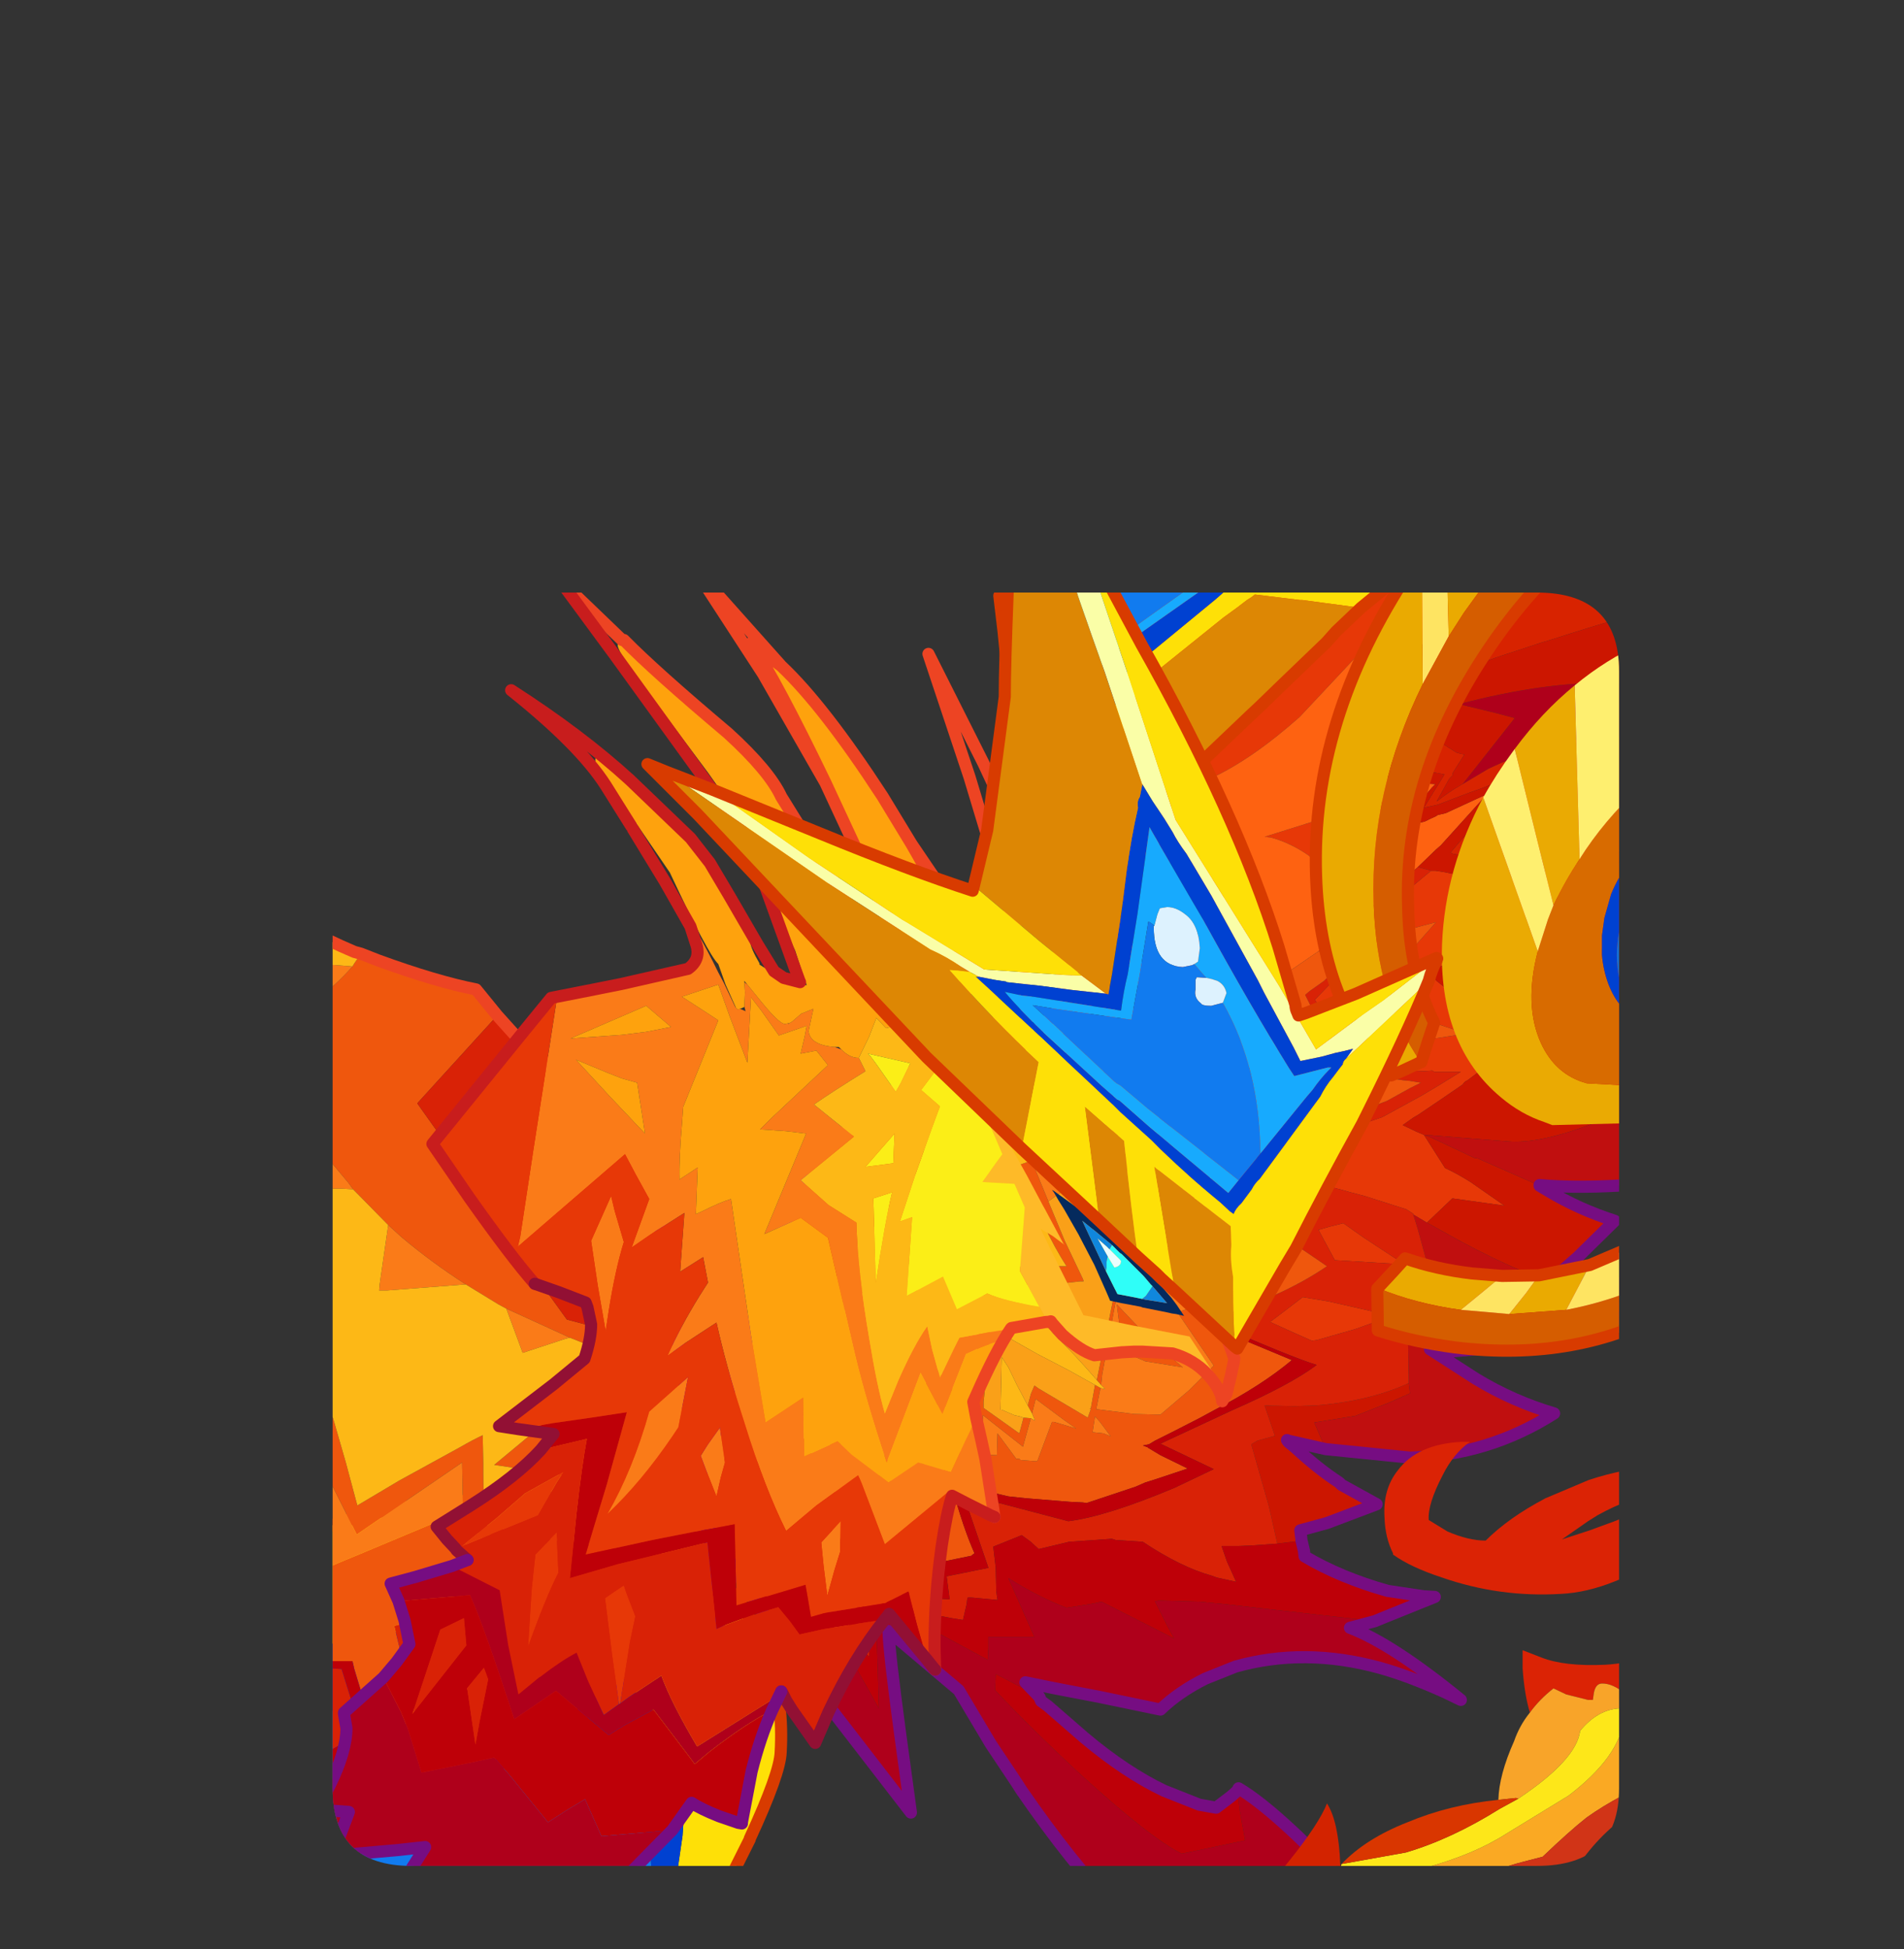 <?xml version="1.0" encoding="UTF-8" standalone="no"?>
<svg xmlns:ffdec="https://www.free-decompiler.com/flash" xmlns:xlink="http://www.w3.org/1999/xlink" ffdec:objectType="frame" height="81.75px" width="79.85px" xmlns="http://www.w3.org/2000/svg">
  <rect width="100%" height="100%" fill="#333333" stroke="none"/>
  <g transform="matrix(1.0, 0.0, 0.0, 1.0, 13.95, 24.85)">
    <clipPath id="clipPath0" transform="matrix(1.0, 0.0, 0.0, 1.0, 0.0, 0.0)">
      <path d="M50.5 0.0 Q53.95 0.0 53.95 3.3 L53.95 50.15 Q53.95 53.4 50.5 53.4 L3.3 53.4 Q0.0 53.4 0.0 50.15 L0.0 3.3 Q0.0 0.0 3.3 0.0 L50.5 0.0" fill="#000000" fill-rule="evenodd" stroke="none"/>
    </clipPath>
    <g clip-path="url(#clipPath0)">
      <use ffdec:characterId="3" height="160.9" transform="matrix(0.508, 0.0, 0.0, 0.508, -13.925, -24.86)" width="157.05" xlink:href="#sprite0"/>
    </g>
    <use ffdec:characterId="4" height="53.4" transform="matrix(1.0, 0.0, 0.0, 1.0, 0.0, 0.0)" width="53.95" xlink:href="#shape2"/>
  </g>
  <defs>
    <g id="sprite0" transform="matrix(1.0, 0.0, 0.0, 1.0, -70.4, -56.95)">
      <use ffdec:characterId="2" height="160.9" transform="matrix(1.0, 0.0, 0.0, 1.0, 70.4, 56.95)" width="157.05" xlink:href="#shape1"/>
    </g>
    <g id="shape1" transform="matrix(1.0, 0.0, 0.0, 1.0, -70.4, -56.95)">
      <path d="M125.85 213.1 L126.15 212.3 126.7 208.5 126.95 204.85 Q127.1 201.35 123.8 197.7 119.0 192.4 109.2 191.65 L108.45 191.6 Q100.3 191.2 94.4 193.9 87.15 197.2 86.8 204.25 L86.85 206.45 87.1 208.7 87.4 210.0 79.3 213.1 70.9 213.1 75.7 211.55 75.75 211.55 84.0 208.45 83.65 207.65 83.15 206.25 Q82.3 203.6 82.45 201.05 83.0 190.95 92.4 185.35 99.5 181.2 109.2 180.85 L113.7 180.85 Q124.85 181.45 130.45 188.05 135.25 193.7 134.8 201.6 134.75 203.35 132.25 208.75 L132.25 208.8 130.1 213.1 125.85 213.1" fill="#ffe107" fill-rule="evenodd" stroke="none"/>
      <path d="M79.3 213.1 L87.4 210.0 87.1 208.7 86.85 206.45 86.8 204.25 Q87.15 197.2 94.4 193.9 100.3 191.2 108.45 191.6 L109.2 191.65 Q119.0 192.4 123.8 197.7 127.1 201.35 126.95 204.85 L126.7 208.5 126.15 212.3 125.85 213.1 123.95 213.1 124.1 211.95 Q124.3 207.75 121.4 203.15 117.2 196.5 108.7 196.05 101.85 195.7 96.95 198.7 91.9 201.95 91.6 207.4 L91.55 209.05 81.05 213.1 79.3 213.1" fill="#0041d2" fill-rule="evenodd" stroke="none"/>
      <path d="M81.05 213.1 L91.55 209.05 91.6 207.4 Q91.9 201.95 96.95 198.7 101.85 195.7 108.7 196.05 117.2 196.5 121.4 203.15 124.3 207.75 124.1 211.95 L123.95 213.1 81.05 213.1" fill="#117bf0" fill-rule="evenodd" stroke="none"/>
      <path d="M130.1 213.1 L132.25 208.8 132.25 208.75 Q134.75 203.35 134.8 201.6 135.25 193.7 130.45 188.05 124.85 181.45 113.7 180.85 L109.2 180.85 Q99.5 181.2 92.4 185.35 83.0 190.95 82.45 201.05 82.3 203.6 83.15 206.25 L83.65 207.65 84.0 208.45 75.75 211.55 75.7 211.55 70.9 213.1" fill="none" stroke="#d93b00" stroke-linecap="round" stroke-linejoin="round" stroke-width="1.0"/>
      <path d="M204.75 103.15 L204.8 103.1 204.85 103.1 204.75 103.15 M208.5 114.65 L208.5 118.5 204.75 117.85 203.5 117.75 202.25 117.85 200.65 118.0 199.6 118.2 199.3 118.25 197.5 118.75 Q195.4 119.4 193.2 120.45 L191.1 121.7 195.4 116.25 193.9 115.85 190.8 115.1 Q198.15 113.15 203.95 113.35 L208.5 114.65 M183.85 190.8 L181.8 191.35 Q185.25 192.65 190.95 197.3 L189.6 196.65 Q186.6 195.3 184.25 194.65 178.05 192.95 172.35 194.55 L169.85 195.55 Q167.65 196.65 166.15 198.1 L161.1 197.05 157.45 196.35 155.0 195.85 156.15 197.05 152.55 195.15 152.5 196.5 Q155.45 199.65 159.55 203.45 165.3 208.7 167.9 210.0 L170.3 209.5 173.15 208.9 172.7 206.45 172.5 204.8 172.6 204.6 Q175.65 206.4 181.55 212.65 L183.6 214.9 179.25 213.4 Q172.95 211.6 169.1 212.35 166.05 212.85 163.05 215.25 L162.5 214.6 Q158.8 210.75 154.7 204.8 L154.25 204.1 152.15 200.95 149.5 196.5 143.7 191.6 Q143.75 193.35 144.65 200.0 L145.55 206.6 137.95 196.75 139.65 192.85 139.8 192.4 140.1 193.0 142.9 198.0 142.8 194.3 142.7 191.15 Q143.1 190.45 143.9 189.85 L143.95 189.7 151.9 194.0 151.95 193.0 151.95 192.1 154.45 192.1 155.75 192.1 153.6 187.25 Q156.05 188.8 158.4 189.7 L160.3 189.4 161.3 189.2 164.85 191.0 167.3 192.25 166.75 191.25 165.85 189.45 165.7 189.15 166.05 189.1 169.45 189.2 171.5 189.4 183.85 190.8" fill="#b0001b" fill-rule="evenodd" stroke="none"/>
      <path d="M208.5 118.5 L208.5 123.5 207.5 121.9 206.1 119.85 204.75 117.85 208.5 118.5 M208.5 128.05 L208.5 133.65 203.55 135.1 208.5 128.05" fill="#ba050e" fill-rule="evenodd" stroke="none"/>
      <path d="M169.95 132.15 L169.85 131.5 169.35 129.65 171.4 129.4 173.95 128.9 171.9 130.5 171.6 130.85 169.95 132.15 M163.65 121.7 Q163.35 118.95 163.3 115.85 163.3 111.2 163.75 108.45 L168.05 103.1 189.1 103.1 188.9 103.85 185.05 108.25 177.65 116.15 Q173.65 119.7 170.25 121.25 L170.1 121.0 Q169.35 119.9 168.5 119.6 165.7 118.85 163.65 121.7 M188.5 128.85 L188.8 128.85 188.85 128.85 189.5 128.95 192.2 129.5 192.35 129.45 192.6 129.5 193.15 129.55 Q195.8 129.6 200.45 128.25 L204.45 126.95 200.4 130.0 198.3 131.5 192.15 135.45 191.95 135.5 191.4 135.75 Q189.65 136.7 188.2 137.1 L188.95 137.95 190.85 139.45 191.1 139.65 191.75 140.1 196.1 142.7 192.5 145.4 191.5 146.15 Q191.25 146.25 191.1 146.5 L189.35 147.7 187.5 148.95 187.0 149.25 186.15 149.85 187.3 150.4 187.9 150.65 189.65 153.4 Q190.55 153.8 191.75 154.55 L194.55 156.5 190.25 155.9 188.15 157.9 187.05 157.25 187.0 157.15 186.45 156.8 183.0 155.7 181.85 155.4 Q179.35 154.65 177.0 154.45 L175.85 152.6 180.05 150.7 184.45 149.2 187.65 147.45 189.0 146.65 190.95 145.45 188.75 145.45 188.6 145.35 187.9 145.4 184.8 145.25 181.95 144.75 180.85 144.55 Q181.25 144.2 181.55 144.0 L180.35 141.85 178.9 139.5 183.0 135.25 181.25 135.0 185.3 131.5 188.5 128.85 M178.4 127.6 Q176.9 126.55 175.25 126.1 L174.75 126.05 180.95 124.1 185.35 122.9 183.95 124.2 182.35 125.9 179.65 128.75 178.4 127.6 M176.9 145.5 L176.3 144.55 177.7 145.25 178.25 145.5 178.85 145.85 182.45 147.55 180.0 147.95 178.55 148.0 177.95 147.15 177.6 146.6 177.1 145.85 176.9 145.5 M183.85 135.25 L183.25 136.15 181.75 138.55 182.8 138.65 183.9 138.75 188.9 133.1 184.35 134.3 183.85 135.25 M188.1 141.2 L186.75 140.75 186.65 140.75 186.0 141.4 184.55 143.15 186.75 142.9 188.1 142.8 191.4 142.3 188.1 141.2 M182.95 159.15 L186.3 161.35 180.55 161.0 179.2 158.5 180.05 158.25 181.25 157.95 182.95 159.15 M180.0 164.4 L185.3 165.6 182.2 166.7 179.05 167.6 178.65 167.65 177.3 167.05 175.2 166.1 176.2 165.35 177.9 164.05 180.0 164.4" fill="#e83807" fill-rule="evenodd" stroke="none"/>
      <path d="M170.05 132.3 L169.95 132.15 171.6 130.85 171.9 130.5 173.95 128.9 171.4 129.4 169.35 129.65 169.15 129.0 168.45 128.5 167.1 127.7 Q165.5 126.85 164.4 126.65 163.9 124.25 163.65 121.7 165.7 118.85 168.5 119.6 169.35 119.9 170.1 121.0 L170.25 121.25 Q173.65 119.7 177.65 116.15 L185.05 108.25 188.9 103.85 189.1 103.1 191.8 103.1 189.7 106.85 185.7 113.75 185.2 114.55 184.7 115.3 183.7 116.9 183.3 117.5 182.5 118.6 181.6 119.9 182.5 120.35 184.65 121.1 187.2 121.6 188.85 121.7 188.55 122.0 186.9 123.95 185.05 125.75 185.9 125.45 187.2 124.95 187.95 124.8 Q188.45 124.55 188.9 124.35 L189.05 124.25 189.7 124.1 192.95 122.6 193.15 122.55 193.05 122.6 189.3 126.75 188.9 127.1 187.4 128.55 180.5 134.45 180.05 134.85 180.0 134.9 179.2 135.5 174.6 138.65 Q173.95 138.9 173.4 139.3 L173.65 138.55 174.05 136.55 174.5 134.3 171.65 133.1 170.05 132.3 M178.4 127.6 L179.65 128.75 182.35 125.9 183.95 124.2 185.35 122.9 180.95 124.1 174.75 126.05 175.25 126.1 Q176.9 126.55 178.4 127.6" fill="#ff6211" fill-rule="evenodd" stroke="none"/>
      <path d="M202.95 103.1 L201.7 104.6 Q203.3 103.75 204.75 103.15 L204.85 103.1 208.5 103.1 208.5 106.85 Q204.2 107.9 198.65 109.7 L197.5 110.05 193.85 111.25 186.75 113.85 185.2 114.55 185.7 113.75 189.7 106.85 191.8 103.1 202.95 103.1 M208.5 123.5 L208.5 128.05 203.55 135.1 202.25 135.45 200.1 135.95 194.0 137.05 199.1 132.8 206.6 125.75 203.35 126.5 Q196.7 127.95 193.55 128.05 L193.35 128.0 192.75 127.95 191.4 127.65 190.3 127.45 190.1 127.35 195.7 120.75 Q194.0 121.6 191.4 122.5 L189.05 123.4 187.9 123.65 189.6 120.9 188.8 120.75 186.65 120.35 Q184.7 119.75 183.6 119.2 L183.3 119.1 184.0 117.95 185.35 115.75 187.25 117.0 188.45 117.75 190.6 119.1 190.95 119.2 191.25 119.25 190.3 120.75 190.25 121.0 190.0 121.25 189.0 123.05 188.95 123.1 189.0 123.1 Q189.95 122.35 191.0 121.75 L191.1 121.7 193.2 120.45 Q195.4 119.4 197.5 118.75 L199.3 118.25 199.6 118.2 200.65 118.0 202.25 117.85 203.5 117.75 204.75 117.85 206.1 119.85 207.5 121.9 208.5 123.5" fill="#d92300" fill-rule="evenodd" stroke="none"/>
      <path d="M202.95 103.1 L204.8 103.1 204.75 103.15 Q203.3 103.75 201.7 104.6 L202.95 103.1 M208.5 106.85 L208.5 114.65 203.95 113.35 Q198.15 113.15 190.8 115.1 L193.9 115.85 195.4 116.25 191.1 121.7 191.0 121.75 Q189.95 122.35 189.0 123.1 L188.95 123.1 189.0 123.05 190.0 121.25 190.25 121.0 190.3 120.75 191.25 119.25 190.95 119.2 190.6 119.1 188.45 117.75 187.25 117.0 185.35 115.75 184.0 117.95 183.3 119.1 183.6 119.2 Q184.7 119.75 186.65 120.35 L188.8 120.75 189.6 120.9 187.9 123.65 189.05 123.4 191.4 122.5 Q194.0 121.6 195.7 120.75 L190.1 127.35 190.3 127.45 191.4 127.65 192.75 127.95 193.35 128.0 193.55 128.05 Q196.7 127.95 203.35 126.5 L206.6 125.75 199.1 132.8 194.0 137.05 200.1 135.95 202.25 135.45 203.55 135.1 202.9 135.95 205.95 138.35 208.3 140.7 204.25 146.4 201.8 149.75 Q197.4 151.4 194.9 151.2 L187.9 150.65 188.55 150.9 192.05 152.55 192.35 152.6 197.45 154.85 198.2 155.3 Q200.7 156.8 203.65 157.75 L200.6 160.75 199.4 161.8 200.4 162.15 206.3 163.45 207.65 163.75 205.95 164.8 201.3 163.8 Q196.4 162.4 190.85 159.4 L188.15 157.9 190.25 155.9 194.55 156.5 191.75 154.55 Q190.55 153.8 189.65 153.4 L187.9 150.65 187.3 150.4 186.15 149.85 187.0 149.25 187.5 148.95 189.35 147.7 191.1 146.5 Q191.25 146.25 191.5 146.15 L192.5 145.4 196.1 142.7 191.75 140.1 191.1 139.65 190.85 139.45 188.95 137.95 188.2 137.1 Q189.65 136.7 191.4 135.75 L191.95 135.5 192.15 135.45 198.3 131.5 200.4 130.0 204.45 126.95 200.45 128.25 Q195.8 129.6 193.15 129.55 L192.6 129.5 192.35 129.45 192.2 129.5 189.5 128.95 188.85 128.85 188.8 128.85 188.5 128.85 187.4 128.55 188.9 127.1 189.3 126.75 193.05 122.6 193.15 122.55 192.95 122.6 189.7 124.1 189.05 124.25 188.9 124.35 Q188.45 124.55 187.95 124.8 L187.2 124.95 185.9 125.45 185.05 125.75 186.9 123.95 188.55 122.0 188.85 121.7 187.2 121.6 184.65 121.1 182.5 120.35 181.6 119.9 182.5 118.6 183.3 117.5 183.7 116.9 184.7 115.3 185.2 114.55 186.75 113.85 193.85 111.25 197.5 110.05 198.65 109.7 Q204.2 107.9 208.5 106.85 M179.8 176.6 L176.7 175.9 176.6 175.85 176.7 176.0 177.25 176.45 Q179.2 178.25 180.9 179.35 L181.1 179.55 184.0 181.15 179.9 182.7 177.7 183.3 177.8 184.15 175.8 184.4 175.1 181.3 173.65 176.2 174.15 175.9 175.6 175.5 174.75 173.0 177.2 173.05 178.9 173.0 Q183.4 172.65 186.65 171.15 L186.75 172.0 185.05 172.75 182.25 173.85 178.85 174.4 179.8 176.6" fill="#cd1600" fill-rule="evenodd" stroke="none"/>
      <path d="M208.5 133.65 L208.5 133.75 208.3 133.8 208.5 133.8 208.5 146.45 207.45 147.35 206.45 148.25 208.1 150.3 208.5 150.8 208.5 154.55 203.85 154.85 Q200.25 155.05 197.45 154.8 L197.45 154.85 192.35 152.6 192.05 152.55 188.55 150.9 187.9 150.65 194.9 151.2 Q197.4 151.4 201.8 149.75 L204.25 146.4 208.3 140.7 205.95 138.35 202.9 135.95 203.55 135.1 208.5 133.65 M205.95 164.8 Q201.8 167.05 197.0 167.95 L189.9 168.55 189.15 168.15 188.8 167.95 189.05 168.45 188.4 168.35 192.2 170.8 Q195.25 172.65 198.65 173.65 193.25 177.1 186.75 177.3 L179.8 176.6 178.85 174.4 182.25 173.85 185.05 172.75 186.75 172.0 186.65 171.15 186.6 168.0 186.35 165.8 186.2 165.2 186.15 164.5 186.65 165.0 187.0 165.35 186.95 165.0 187.0 162.8 188.3 163.7 188.95 164.1 187.4 158.45 187.0 157.15 187.05 157.25 188.15 157.9 190.85 159.4 Q196.4 162.4 201.3 163.8 L205.95 164.8" fill="#c10f0f" fill-rule="evenodd" stroke="none"/>
      <path d="M189.9 168.55 L189.05 168.45 188.8 167.95 189.15 168.15 189.9 168.55 M137.95 196.75 Q137.75 196.65 137.7 196.4 132.45 189.15 128.75 182.8 L127.55 180.65 128.45 178.0 128.8 177.25 135.4 177.9 137.75 177.8 138.3 178.6 Q137.7 178.95 136.95 179.45 L138.3 179.7 138.75 179.25 139.7 180.85 138.6 182.7 Q139.7 184.15 140.75 184.9 L138.75 190.15 139.65 192.85 137.95 196.75 M132.5 166.05 L136.95 152.65 140.15 150.4 143.9 147.3 144.8 146.4 146.9 152.7 146.65 153.0 142.9 157.7 139.3 162.45 137.95 164.2 136.7 164.35 135.7 164.55 135.7 164.7 135.55 165.8 132.5 166.05 M187.4 128.55 L188.5 128.85 185.3 131.5 181.25 135.0 183.0 135.25 178.9 139.5 180.35 141.85 181.55 144.0 Q181.25 144.2 180.85 144.55 L181.95 144.75 184.8 145.25 187.9 145.4 188.6 145.35 188.75 145.45 190.95 145.45 189.0 146.65 187.65 147.45 184.45 149.2 180.05 150.7 175.85 152.6 177.0 154.45 Q179.35 154.65 181.85 155.4 L183.0 155.7 186.45 156.8 187.0 157.15 187.4 158.45 188.95 164.1 188.3 163.7 187.0 162.8 186.95 165.0 187.0 165.35 186.65 165.0 186.15 164.5 186.2 165.2 186.35 165.8 186.6 168.0 186.65 171.15 Q183.4 172.65 178.9 173.0 L177.2 173.05 174.75 173.0 175.6 175.5 174.15 175.9 173.65 176.2 175.1 181.3 175.8 184.4 173.75 184.55 172.6 184.6 171.2 184.6 171.65 185.9 172.4 187.55 170.8 187.2 170.4 187.05 Q167.85 186.35 164.7 184.25 L162.45 184.1 162.15 184.0 158.6 184.25 156.1 184.85 155.45 184.25 154.7 183.7 152.35 184.65 152.55 186.35 152.6 188.35 152.7 189.05 150.55 188.85 150.25 188.85 150.2 189.0 150.15 189.4 149.85 190.7 148.9 190.55 146.6 190.1 143.45 188.95 142.15 190.85 142.1 193.75 140.65 191.85 Q141.65 189.55 142.35 188.2 L146.3 188.85 148.75 189.0 148.5 187.1 151.95 186.4 149.8 180.1 152.85 181.05 158.55 182.55 Q161.7 182.15 167.3 179.8 L170.55 178.25 166.15 176.15 172.05 173.4 Q176.85 171.3 179.05 169.65 177.05 169.05 169.95 165.95 L170.25 165.95 Q171.6 165.4 173.0 165.0 L173.7 164.7 175.55 163.9 Q178.0 162.8 179.9 161.5 L177.85 160.1 172.25 156.4 172.05 156.2 171.95 156.1 172.4 156.15 177.6 157.65 177.3 157.15 175.45 154.4 174.55 153.1 173.9 152.25 175.45 151.8 180.65 149.75 182.2 149.0 183.95 148.2 184.85 147.85 186.75 146.8 187.65 146.35 186.75 146.2 186.2 146.15 185.2 146.0 181.3 145.4 181.15 145.35 180.05 144.95 179.2 144.65 180.0 144.25 180.65 144.0 179.6 141.75 179.05 140.8 178.5 139.9 178.1 139.1 178.45 138.8 179.65 137.95 180.65 136.95 181.9 135.75 180.4 135.65 179.95 135.6 179.2 135.5 180.0 134.9 180.05 134.85 180.5 134.45 187.4 128.55 M182.95 159.15 L181.25 157.95 180.05 158.25 179.2 158.5 180.55 161.0 186.3 161.35 182.95 159.15 M180.0 164.4 L177.9 164.05 176.2 165.35 175.2 166.1 177.3 167.05 178.65 167.65 179.05 167.6 182.2 166.7 185.3 165.6 180.0 164.4" fill="#da2206" fill-rule="evenodd" stroke="none"/>
      <path d="M128.8 177.25 L129.85 173.9 132.5 166.05 135.55 165.8 135.7 164.7 135.7 164.55 136.7 164.35 137.95 164.2 139.3 162.45 142.9 157.7 146.65 153.0 146.9 152.7 144.8 146.4 146.05 145.0 150.35 144.5 151.2 144.2 151.35 144.85 151.4 145.15 152.55 147.95 151.65 151.05 151.4 152.0 151.3 152.25 151.2 152.75 150.55 155.05 149.85 157.0 148.6 158.35 148.3 158.65 146.5 160.45 145.7 161.1 Q144.15 162.3 142.45 163.15 L140.95 164.05 140.45 164.2 Q139.05 164.85 137.5 165.3 L136.75 165.45 135.55 165.8 135.55 166.05 135.6 166.8 138.9 173.9 136.7 173.85 135.7 173.75 136.05 174.45 137.75 177.8 138.6 177.7 139.25 174.6 139.35 173.95 139.75 172.25 140.55 173.2 142.55 176.0 143.95 177.95 144.9 175.5 145.85 173.35 147.35 169.95 147.5 169.7 147.95 170.35 149.55 172.35 149.7 172.6 149.8 172.65 150.45 173.6 150.55 173.15 150.55 172.45 150.65 171.75 151.15 167.3 151.15 166.75 151.9 161.55 152.85 161.5 154.5 161.55 156.5 161.5 158.4 161.5 Q156.5 158.6 154.45 153.15 L155.6 152.75 156.15 152.5 Q156.45 152.45 156.75 152.2 L157.6 151.95 158.1 151.8 161.25 150.0 159.75 146.0 158.8 143.9 159.85 142.5 160.9 142.3 160.0 144.1 160.9 146.4 161.55 148.05 161.6 148.3 163.1 151.8 162.4 152.0 164.2 152.5 165.25 152.55 165.85 152.65 168.0 152.85 168.15 152.85 169.65 152.85 170.8 151.45 169.4 148.9 168.5 146.85 167.3 144.75 169.35 142.1 170.25 140.95 170.65 140.35 169.95 140.75 169.6 140.95 Q167.5 142.1 166.1 142.4 L164.9 140.1 Q166.7 138.45 168.95 135.55 L170.3 133.7 170.05 132.3 171.65 133.1 174.5 134.3 174.05 136.55 173.65 138.55 173.4 139.3 Q173.95 138.9 174.6 138.65 L179.2 135.5 179.95 135.6 180.4 135.65 181.9 135.75 180.65 136.95 179.65 137.95 178.45 138.8 178.1 139.1 178.5 139.9 179.05 140.8 179.6 141.75 180.65 144.0 180.0 144.25 179.2 144.65 180.05 144.95 181.15 145.35 181.3 145.4 185.2 146.0 186.2 146.15 186.75 146.2 187.65 146.35 186.75 146.8 184.85 147.85 183.95 148.2 182.2 149.0 180.65 149.75 175.45 151.8 173.9 152.25 174.55 153.1 175.45 154.4 177.3 157.15 177.6 157.65 172.4 156.15 171.95 156.1 172.05 156.2 172.25 156.4 177.85 160.1 179.9 161.5 Q178.0 162.8 175.55 163.9 L173.7 164.7 173.0 165.0 Q171.6 165.4 170.25 165.95 L169.95 165.95 169.65 166.0 170.1 166.3 Q171.15 166.7 172.7 167.4 L173.4 167.75 177.0 169.25 Q174.5 171.35 170.55 173.4 L169.35 174.05 167.1 175.2 165.7 175.9 165.2 176.2 164.7 176.3 165.1 176.45 165.15 176.5 166.15 177.1 168.4 178.2 165.7 179.1 164.9 179.35 164.1 179.7 160.05 181.05 159.75 181.0 158.7 180.95 155.0 180.65 153.6 180.5 151.25 179.95 151.2 179.95 149.55 179.5 149.4 179.45 149.2 179.35 148.85 179.2 148.95 179.8 149.0 179.9 Q149.85 183.05 150.8 185.2 L150.65 185.3 150.55 185.4 148.35 185.85 147.85 185.95 147.9 187.0 147.9 187.15 148.0 188.45 147.75 188.45 146.05 188.45 144.0 188.15 142.45 187.7 142.05 187.6 141.8 188.0 140.35 191.35 139.9 192.2 139.8 192.4 139.65 192.85 138.75 190.15 140.75 184.9 Q139.7 184.15 138.6 182.7 L139.7 180.85 138.75 179.25 139.1 179.05 140.35 178.0 142.95 180.75 143.9 181.65 144.8 182.7 145.9 179.2 146.5 177.7 147.3 179.3 147.5 179.65 147.6 179.45 147.7 179.1 149.5 176.85 150.8 177.0 151.3 177.05 152.65 177.1 152.7 175.3 154.25 177.4 154.5 177.4 154.6 177.5 155.9 177.6 156.0 177.55 157.2 174.35 157.35 174.35 159.2 174.9 158.2 174.2 155.85 172.45 155.55 173.65 155.2 173.0 155.45 172.05 155.75 171.35 156.1 171.6 160.15 174.0 160.4 173.3 160.3 173.25 160.4 173.25 160.75 171.3 161.2 171.55 160.85 173.3 164.0 173.7 166.15 173.75 168.5 171.75 170.55 169.7 167.55 165.3 168.6 164.95 170.55 164.15 173.2 163.15 172.8 161.85 172.0 159.75 170.35 155.75 167.4 154.95 165.55 154.4 164.8 154.1 166.35 158.5 168.2 163.75 164.15 163.05 162.75 162.85 162.5 164.15 161.35 170.4 161.25 171.3 160.9 170.9 162.7 162.0 162.9 162.0 165.35 162.4 167.25 162.6 165.4 157.3 164.15 154.3 164.1 153.85 162.9 153.45 161.85 153.1 160.5 152.65 158.1 153.15 155.75 153.35 156.9 156.15 158.25 159.4 159.75 162.55 159.8 162.7 159.8 162.75 159.5 162.75 157.7 162.95 154.65 163.05 154.6 163.05 152.7 162.6 152.65 163.05 152.05 167.15 151.8 170.35 151.55 172.7 151.55 173.2 154.5 175.3 154.85 174.0 155.45 174.05 154.8 176.4 151.5 173.8 151.4 175.55 150.3 174.7 147.9 172.6 144.25 178.55 143.55 179.8 140.25 174.2 139.35 177.8 138.3 178.6 137.75 177.8 135.4 177.9 128.8 177.25 M171.2 142.95 L171.75 144.2 Q171.25 145.0 170.25 147.35 L173.85 144.9 177.05 142.7 173.65 142.9 172.1 142.95 171.2 142.95 M176.9 145.5 L177.1 145.85 177.6 146.6 177.95 147.15 178.55 148.0 180.0 147.95 182.45 147.55 178.85 145.85 178.25 145.5 177.7 145.25 176.3 144.55 176.9 145.5 M188.1 141.2 L191.4 142.3 188.1 142.8 186.75 142.9 184.55 143.15 186.0 141.4 186.65 140.75 186.75 140.75 188.1 141.2 M183.85 135.25 L184.35 134.3 188.9 133.1 183.9 138.75 182.8 138.65 181.75 138.55 183.25 136.15 183.85 135.25 M164.9 169.35 L163.05 168.55 162.55 164.65 165.35 167.6 168.0 169.85 164.9 169.35 M160.55 175.2 L161.45 175.3 162.05 175.55 161.15 174.35 160.75 173.9 160.55 175.2" fill="#f0570d" fill-rule="evenodd" stroke="none"/>
      <path d="M160.9 142.3 L161.45 142.2 Q162.25 142.0 163.3 141.4 L164.7 140.2 164.9 140.1 166.1 142.4 Q167.5 142.1 169.6 140.95 L169.95 140.75 170.65 140.35 170.25 140.95 169.35 142.1 167.3 144.75 168.5 146.85 169.4 148.9 170.8 151.45 169.65 152.85 168.15 152.85 168.0 152.85 165.85 152.65 165.25 152.55 164.2 152.5 165.55 151.4 166.05 151.05 167.0 150.3 166.7 149.85 165.55 147.05 165.4 146.6 163.85 142.75 161.45 145.65 161.55 148.05 160.9 146.4 160.0 144.1 160.9 142.3 M171.2 142.95 L172.1 142.95 173.65 142.9 177.05 142.7 173.85 144.9 170.25 147.35 Q171.25 145.0 171.75 144.2 L171.2 142.95 M161.25 171.3 L161.35 170.4 162.5 164.15 162.75 162.85 164.15 163.05 168.2 163.75 166.35 158.5 164.8 154.1 165.55 154.4 167.4 154.95 170.35 155.75 172.0 159.75 172.8 161.85 173.2 163.15 170.55 164.15 168.6 164.95 167.55 165.3 170.55 169.7 168.5 171.75 166.15 173.75 164.0 173.7 160.85 173.3 161.2 171.55 161.6 171.65 161.25 171.3 M155.55 173.65 L155.85 172.45 158.2 174.2 159.2 174.9 157.35 174.35 157.2 174.35 156.0 177.55 155.9 177.6 154.6 177.5 154.5 177.4 154.25 177.4 152.7 175.3 152.65 177.1 151.3 177.05 150.8 177.0 149.5 176.85 147.7 179.1 147.6 179.45 147.5 179.65 147.3 179.3 146.5 177.7 145.9 179.2 144.8 182.7 143.9 181.65 142.95 180.75 140.35 178.0 139.1 179.05 138.75 179.25 138.3 179.7 136.95 179.45 Q137.7 178.95 138.3 178.6 L139.35 177.8 140.25 174.2 143.55 179.8 144.25 178.55 147.9 172.6 150.3 174.7 151.4 175.55 151.5 173.8 154.8 176.4 155.45 174.05 155.8 174.25 155.55 173.65 M164.9 169.35 L168.0 169.85 165.35 167.6 162.55 164.65 163.05 168.55 164.9 169.35 M151.4 145.15 L153.0 145.4 153.15 145.45 154.25 145.95 154.65 146.15 151.65 151.05 152.55 147.95 151.4 145.15 M150.55 155.05 L150.45 156.55 150.55 156.65 150.55 159.25 149.45 158.9 148.8 158.7 148.3 158.65 148.6 158.35 149.85 157.0 150.55 155.05 M146.5 160.45 L145.95 164.15 145.9 164.6 145.55 164.5 142.45 163.15 Q144.15 162.3 145.7 161.1 L146.5 160.45 M140.45 164.2 L139.25 166.75 137.7 165.4 137.5 165.3 Q139.05 164.85 140.45 164.2 M156.95 147.3 L157.45 144.85 159.2 148.55 158.5 148.05 Q157.6 147.45 156.95 147.3 M158.1 153.15 L158.75 154.7 158.4 155.05 156.9 156.15 155.75 153.35 158.1 153.15 M154.65 163.05 L155.1 165.75 154.95 166.05 154.9 166.5 153.35 166.15 153.45 166.8 153.4 166.75 153.15 166.8 152.05 167.15 152.65 163.05 152.7 162.6 154.6 163.05 154.65 163.05 M160.55 175.2 L160.75 173.9 161.15 174.35 162.05 175.55 161.45 175.3 160.55 175.2" fill="#fb7b18" fill-rule="evenodd" stroke="none"/>
      <path d="M161.55 148.05 L161.45 145.65 163.85 142.75 165.4 146.6 165.55 147.05 166.7 149.85 167.0 150.3 166.05 151.05 165.55 151.4 164.2 152.5 162.4 152.0 163.1 151.8 161.6 148.3 161.55 148.05 M158.1 153.15 L160.5 152.65 161.85 153.1 162.9 153.45 164.1 153.85 164.15 154.3 165.4 157.3 167.25 162.6 165.35 162.4 162.9 162.0 162.7 162.0 160.9 170.9 Q159.1 168.8 157.3 167.05 L157.1 166.8 155.75 165.4 155.2 164.95 155.1 165.75 154.65 163.05 157.7 162.95 159.5 162.75 159.8 162.75 159.8 162.7 159.75 162.55 158.25 159.4 156.9 156.15 158.4 155.05 158.75 154.7 158.1 153.15 M160.75 171.3 L160.4 173.25 160.3 173.25 160.4 173.3 160.15 174.0 156.1 171.6 155.75 171.35 155.45 172.05 155.2 173.0 154.3 171.3 153.6 169.85 153.05 169.0 152.95 173.35 153.05 173.35 154.1 173.8 154.55 173.9 154.85 174.0 154.5 175.3 151.55 173.2 151.55 172.7 151.8 170.35 152.05 167.15 153.15 166.8 153.4 166.75 153.45 166.8 153.7 167.45 156.0 168.75 158.6 170.1 160.75 171.3" fill="#fba118" fill-rule="evenodd" stroke="none"/>
      <path d="M177.8 184.15 L178.0 185.0 178.05 185.45 Q181.0 187.2 184.9 188.3 L187.9 188.75 188.8 188.8 185.2 190.25 183.85 190.8 171.5 189.4 169.45 189.2 166.05 189.1 165.7 189.15 165.85 189.45 166.75 191.25 167.3 192.25 164.85 191.0 161.3 189.2 160.3 189.4 158.4 189.7 Q156.05 188.8 153.6 187.25 L155.75 192.1 154.45 192.1 151.95 192.1 151.95 193.0 151.9 194.0 143.95 189.7 143.9 189.85 Q143.1 190.45 142.7 191.15 L142.8 194.3 142.9 198.0 140.1 193.0 139.8 192.4 139.9 192.2 140.35 191.35 141.8 188.0 142.05 187.6 142.45 187.7 144.0 188.15 146.05 188.45 147.75 188.45 148.0 188.45 147.9 187.15 147.9 187.0 147.85 185.95 148.35 185.85 150.55 185.4 150.65 185.3 150.8 185.2 Q149.85 183.05 149.0 179.9 L148.95 179.8 148.85 179.2 149.2 179.35 149.4 179.45 149.55 179.5 151.2 179.95 151.25 179.95 153.6 180.5 155.0 180.65 158.7 180.95 159.75 181.0 160.05 181.05 164.1 179.7 164.9 179.35 165.7 179.1 168.4 178.2 166.15 177.1 165.15 176.5 165.1 176.45 164.7 176.3 165.2 176.2 165.7 175.9 167.1 175.2 169.35 174.05 170.55 173.4 Q174.5 171.35 177.0 169.25 L173.4 167.75 172.7 167.4 Q171.15 166.7 170.1 166.3 L169.65 166.0 169.95 165.95 Q177.05 169.05 179.05 169.65 176.85 171.3 172.05 173.4 L166.15 176.15 170.55 178.25 167.3 179.8 Q161.7 182.15 158.55 182.55 L152.85 181.05 149.8 180.1 151.95 186.4 148.5 187.1 148.75 189.0 146.3 188.85 142.35 188.2 Q141.65 189.55 140.65 191.85 L142.1 193.75 142.15 190.85 143.45 188.95 146.6 190.1 148.9 190.55 149.85 190.7 150.15 189.4 150.2 189.0 150.25 188.85 150.55 188.85 152.7 189.05 152.6 188.35 152.55 186.35 152.35 184.65 154.7 183.7 155.45 184.25 156.1 184.85 158.6 184.25 162.15 184.0 162.45 184.1 164.7 184.25 Q167.85 186.35 170.4 187.05 L170.8 187.2 172.4 187.55 171.65 185.9 171.2 184.6 172.6 184.6 173.75 184.55 175.8 184.4 177.8 184.15 M156.15 197.05 L156.3 197.4 156.85 197.8 159.9 200.45 Q163.3 203.3 166.45 204.8 L169.35 205.95 170.75 206.2 172.0 205.25 172.5 204.8 172.7 206.45 173.15 208.9 170.3 209.5 167.9 210.0 Q165.3 208.7 159.55 203.45 155.45 199.65 152.5 196.5 L152.55 195.15 156.15 197.05" fill="#bf0008" fill-rule="evenodd" stroke="none"/>
      <path d="M151.2 144.2 L151.45 144.15 Q154.05 143.4 155.65 142.25 L156.8 141.25 158.15 139.9 160.7 137.05 159.5 142.4 159.85 142.5 158.8 143.9 159.75 146.0 161.25 150.0 158.1 151.8 157.6 151.95 156.75 152.2 Q156.45 152.45 156.15 152.5 L155.6 152.75 154.45 153.15 Q156.5 158.6 158.4 161.5 L156.5 161.5 154.5 161.55 152.85 161.5 151.9 161.55 151.15 166.75 151.15 167.3 150.65 171.75 150.55 172.45 150.55 173.15 150.45 173.6 149.8 172.65 149.7 172.6 149.55 172.35 147.95 170.35 147.5 169.7 147.35 169.95 145.85 173.35 144.9 175.5 143.95 177.95 142.55 176.0 140.55 173.2 139.75 172.25 139.35 173.95 139.25 174.6 138.6 177.7 137.75 177.8 136.05 174.45 135.7 173.75 136.7 173.85 138.9 173.9 135.6 166.8 135.55 166.05 135.55 165.8 136.75 165.45 137.5 165.3 137.7 165.4 139.25 166.75 140.45 164.2 140.95 164.05 142.45 163.15 145.55 164.5 145.9 164.6 145.95 164.15 146.5 160.45 148.3 158.65 148.8 158.7 149.45 158.9 150.55 159.25 150.55 156.65 150.45 156.55 150.55 155.05 151.2 152.75 151.3 152.25 151.4 152.0 151.65 151.05 154.65 146.15 154.25 145.95 153.15 145.45 153.0 145.4 151.4 145.15 151.35 144.85 151.2 144.2 M160.9 170.9 L161.25 171.3 161.6 171.65 161.2 171.55 160.75 171.3 158.6 170.1 156.0 168.75 153.7 167.45 153.45 166.8 153.35 166.15 154.9 166.5 154.95 166.05 155.1 165.75 155.2 164.95 155.75 165.4 157.1 166.8 157.3 167.05 Q159.1 168.8 160.9 170.9 M155.2 173.0 L155.55 173.65 155.8 174.25 155.45 174.05 154.85 174.0 154.55 173.9 154.1 173.8 153.05 173.35 152.95 173.35 153.05 169.0 153.6 169.85 154.3 171.3 155.2 173.0 M156.95 147.3 Q157.6 147.45 158.5 148.05 L159.2 148.55 157.45 144.85 156.95 147.3" fill="#feb916" fill-rule="evenodd" stroke="none"/>
      <path d="M208.5 133.75 L208.3 133.8 208.5 133.8 M208.5 146.45 L207.45 147.35 206.45 148.25 208.1 150.3 208.5 150.8 M208.5 154.55 L203.85 154.85 Q200.25 155.05 197.45 154.8 L197.45 154.85 198.2 155.3 Q200.7 156.8 203.65 157.75 L200.6 160.75 199.4 161.8 200.4 162.15 206.3 163.45 207.65 163.75 205.95 164.8 Q201.8 167.05 197.0 167.95 L189.9 168.55 189.05 168.45 188.4 168.35 192.2 170.8 Q195.25 172.65 198.65 173.65 193.25 177.1 186.75 177.3 L179.8 176.6 176.7 175.9 176.6 175.85 176.7 176.0 177.25 176.45 Q179.2 178.25 180.9 179.35 L181.1 179.55 184.0 181.15 179.9 182.7 177.7 183.3 177.8 184.15 178.0 185.0 178.05 185.45 Q181.0 187.2 184.9 188.3 L187.9 188.75 188.8 188.8 185.2 190.25 183.85 190.8 181.8 191.35 Q185.25 192.65 190.95 197.3 L189.6 196.65 Q186.6 195.3 184.25 194.65 178.05 192.95 172.35 194.55 L169.85 195.55 Q167.65 196.65 166.15 198.1 L161.1 197.05 157.45 196.35 155.0 195.85 156.15 197.05 156.3 197.4 156.85 197.8 159.9 200.45 Q163.3 203.3 166.45 204.8 L169.35 205.95 170.75 206.2 172.0 205.25 172.5 204.8 172.6 204.6 Q175.65 206.4 181.55 212.65 L183.6 214.9 179.25 213.4 Q172.95 211.6 169.1 212.35 166.05 212.85 163.05 215.25 L162.5 214.6 Q158.8 210.75 154.7 204.8 L154.25 204.1 152.15 200.95 149.5 196.5 143.7 191.6 Q143.75 193.35 144.65 200.0 L145.55 206.6 137.95 196.75 Q137.75 196.65 137.7 196.4 132.45 189.15 128.75 182.8 L127.55 180.65 128.45 178.0 128.8 177.25 129.85 173.9 132.5 166.05 136.95 152.65" fill="none" stroke="#760d83" stroke-linecap="round" stroke-linejoin="round" stroke-width="1.0"/>
      <path d="M170.3 133.7 L170.05 132.3 169.95 132.15 169.85 131.5 169.35 129.65 169.15 129.0 168.45 128.5 167.1 127.7 Q165.5 126.85 164.4 126.65 163.9 124.25 163.65 121.7 163.35 118.95 163.3 115.85 163.3 111.2 163.75 108.45 L168.05 103.1" fill="none" stroke="#c91d1d" stroke-linecap="round" stroke-linejoin="round" stroke-width="1.0"/>
      <path d="M136.95 152.65 L140.15 150.4 143.9 147.3 144.8 146.4 146.05 145.0 150.35 144.5 151.2 144.2 151.45 144.15 Q154.05 143.4 155.65 142.25 L156.8 141.25 158.15 139.9 160.7 137.05 159.5 142.4 159.85 142.5 160.9 142.3 161.45 142.2 Q162.25 142.0 163.3 141.4 L164.7 140.2 164.9 140.1 Q166.7 138.45 168.95 135.55 L170.3 133.7" fill="none" stroke="#ee4423" stroke-linecap="round" stroke-linejoin="round" stroke-width="1.0"/>
      <path d="M103.4 207.25 L92.2 213.2 92.2 203.3 94.4 198.65 92.2 199.4 92.2 196.55 94.75 196.15 95.0 196.35 96.7 198.45 95.05 202.45 Q93.85 205.5 93.4 207.0 L100.7 201.7 101.55 201.05 101.7 201.65 103.4 207.25" fill="#b0001b" fill-rule="evenodd" stroke="none"/>
      <path d="M100.15 135.7 L101.55 136.25 Q106.35 138.0 109.65 138.65 L111.4 140.8 104.8 148.05 105.15 148.55 110.35 155.85 115.2 163.2 117.15 165.9 119.4 166.5 121.3 167.1 121.3 167.35 121.05 168.7 118.9 168.0 117.4 167.4 112.15 165.0 111.5 164.65 108.8 163.0 Q106.0 161.2 103.5 159.1 L102.4 158.1 99.5 155.15 99.1 154.6 97.3 152.45 96.9 149.7 96.55 146.5 96.5 145.95 96.45 145.5 96.3 144.15 95.95 139.95 Q98.1 138.3 99.45 136.75 L99.6 136.5 100.15 135.7 M126.7 170.2 L128.35 181.05 129.2 185.75 116.3 184.15 111.55 183.15 116.55 179.65 117.4 178.85 115.5 178.55 111.15 177.9 120.55 170.1 120.9 169.15 121.05 168.7 126.7 170.2 M92.2 193.9 L92.2 181.75 92.3 182.05 92.8 181.75 95.1 180.05 95.5 182.15 96.1 186.95 98.4 185.95 100.45 185.1 106.65 182.5 108.7 184.3 109.15 184.8 106.75 186.4 108.1 189.15 Q105.3 190.55 102.9 191.2 L104.65 198.45 101.7 201.65 101.55 201.05 101.5 200.85 101.05 199.55 99.6 194.75 99.45 194.1 98.35 194.1 95.4 194.1 92.2 193.9 M92.2 173.8 L92.2 171.6 95.3 170.05 96.5 169.45 96.6 169.8 98.05 174.75 98.9 177.7 99.85 181.25 103.3 179.2 108.4 176.4 Q109.35 175.85 110.2 175.45 L110.25 177.75 110.25 178.65 110.3 182.8 111.55 183.15 110.3 184.0 108.6 182.55 108.5 177.7 99.8 183.65 98.9 181.85 94.45 172.95 Q93.2 173.4 92.2 173.8" fill="#f0570d" fill-rule="evenodd" stroke="none"/>
      <path d="M111.4 140.8 L112.75 142.3 118.6 147.55 123.8 151.55 126.7 170.2 121.05 168.7 121.3 167.35 121.3 167.1 119.4 166.5 117.15 165.9 115.2 163.2 110.35 155.85 105.15 148.55 104.8 148.05 111.4 140.8 M129.2 185.75 L129.4 186.9 130.15 190.55 126.9 192.85 Q117.15 199.6 103.95 206.95 L103.4 207.25 101.7 201.65 104.65 198.45 102.9 191.2 Q105.3 190.55 108.1 189.15 L106.75 186.4 109.15 184.8 109.8 185.4 112.45 185.55 110.3 184.0 111.55 183.15 116.3 184.15 129.2 185.75 M92.2 195.6 L92.2 194.35 98.55 194.75 100.2 200.05 Q97.9 201.25 96.75 201.95 L97.8 198.15 96.15 195.35 92.2 195.6" fill="#da2206" fill-rule="evenodd" stroke="none"/>
      <path d="M92.2 181.75 L92.2 173.8 Q93.2 173.4 94.45 172.95 L98.9 181.85 99.8 183.65 108.5 177.7 108.6 182.55 110.3 184.0 112.45 185.55 109.8 185.4 109.15 184.8 108.7 184.3 106.65 182.5 100.45 185.1 98.4 185.95 96.1 186.95 95.5 182.15 95.1 180.05 92.8 181.75 92.3 182.05 92.2 181.75 M99.45 136.75 Q98.1 138.3 95.95 139.95 L96.3 144.15 92.6 136.95 93.6 136.8 95.85 136.55 96.2 136.5 99.45 136.75 M96.9 149.7 L97.3 152.45 99.1 154.6 99.5 155.15 98.65 155.1 97.15 155.1 95.05 155.05 96.2 151.75 96.25 151.65 96.9 149.7 M102.4 158.1 L103.5 159.1 Q106.0 161.2 108.8 163.0 L102.3 163.5 101.65 163.5 101.7 162.95 102.4 158.1 M112.15 165.0 L117.4 167.4 117.0 167.5 113.5 168.65 112.15 165.0" fill="#fb7b18" fill-rule="evenodd" stroke="none"/>
      <path d="M92.2 196.55 L92.2 195.6 96.15 195.35 97.8 198.15 96.75 201.95 Q97.9 201.25 100.2 200.05 L98.55 194.75 92.2 194.35 92.2 193.9 95.4 194.1 98.35 194.1 99.45 194.1 99.6 194.75 101.05 199.55 101.5 200.85 101.55 201.05 100.7 201.7 93.4 207.0 Q93.85 205.5 95.05 202.45 L96.7 198.45 95.0 196.35 94.75 196.15 92.2 196.55" fill="#bf0008" fill-rule="evenodd" stroke="none"/>
      <path d="M92.2 131.4 L92.4 131.55 Q94.9 133.55 99.6 135.55 L100.15 135.7 99.6 136.5 99.45 136.75 96.2 136.5 95.85 136.55 93.6 136.8 92.6 136.95 96.3 144.15 96.45 145.5 96.5 145.95 96.55 146.5 96.9 149.7 96.25 151.65 96.2 151.75 95.05 155.05 97.15 155.1 98.65 155.1 99.5 155.15 102.4 158.1 101.7 162.95 101.65 163.5 102.3 163.5 108.8 163.0 111.5 164.65 112.15 165.0 113.5 168.65 117.0 167.5 117.4 167.4 118.9 168.0 121.05 168.7 120.9 169.15 120.55 170.1 111.15 177.9 115.5 178.55 117.4 178.85 116.55 179.65 111.55 183.15 110.3 182.8 110.25 178.65 110.25 177.75 110.2 175.45 Q109.35 175.85 108.4 176.4 L103.3 179.2 99.85 181.25 98.9 177.7 98.05 174.75 96.6 169.8 96.5 169.45 95.3 170.05 92.2 171.6 92.2 131.4" fill="#feb916" fill-rule="evenodd" stroke="none"/>
      <path d="M123.8 151.55 L126.7 170.2 128.35 181.05 129.2 185.75 129.4 186.9 130.15 190.55 126.9 192.85 Q117.15 199.6 103.95 206.95 L103.4 207.25 92.2 213.2 M92.2 203.3 L94.4 198.65 92.2 199.4" fill="none" stroke="#760d83" stroke-linecap="round" stroke-linejoin="round" stroke-width="1.0"/>
      <path d="M92.2 131.4 L92.4 131.55 Q94.9 133.55 99.6 135.55 L100.15 135.7 101.55 136.25 Q106.35 138.0 109.65 138.65 L111.4 140.8 112.75 142.3 118.6 147.55 123.8 151.55" fill="none" stroke="#ee4423" stroke-linecap="round" stroke-linejoin="round" stroke-width="1.0"/>
      <path d="M166.65 142.85 L166.95 143.65 166.3 152.75 165.95 154.5 165.05 160.05 166.7 159.25 168.65 158.3 168.85 157.05 169.25 154.95 169.55 154.65 170.25 152.5 170.7 148.7 170.8 144.35 170.6 140.6 Q171.2 141.45 171.75 143.9 L170.9 151.1 169.7 157.75 169.45 158.75 169.4 158.8 168.45 159.3 167.65 159.65 166.55 160.1 164.95 160.6 164.85 160.65 164.5 160.3 165.35 155.85 165.6 154.4 Q166.65 147.6 166.65 143.2 L166.65 142.85 M171.6 172.05 L171.25 172.65 Q171.15 171.65 170.05 170.45 168.9 169.2 167.15 168.7 L164.65 168.55 164.0 168.55 163.05 168.6 163.0 168.6 160.7 168.85 Q159.55 168.5 158.05 167.15 L157.25 166.25 156.95 166.3 156.85 166.1 157.1 166.05 157.25 166.25 157.1 166.05 156.85 166.1 156.15 164.85 154.55 161.9 154.85 158.0 154.95 156.65 154.1 154.7 151.45 154.55 152.55 153.0 153.1 152.25 150.8 146.85 151.6 147.25 151.05 146.2 149.4 142.9 149.85 142.35 151.4 145.55 152.15 147.05 152.45 147.65 153.25 149.3 151.85 148.0 152.7 149.6 153.7 151.45 155.15 154.05 156.4 156.4 156.65 156.85 158.15 159.65 158.25 159.75 157.25 159.0 156.25 158.4 157.15 160.25 159.7 165.35 159.8 165.55 160.1 165.6 162.25 166.05 162.7 166.15 163.9 166.4 168.55 167.3 170.1 169.65 171.6 172.05 M161.9 146.1 L162.15 149.8 162.45 154.05 162.7 157.55 162.75 158.5 162.4 158.2 160.5 156.25 159.45 155.25 159.45 154.8 159.4 152.3 158.9 144.75 Q159.2 145.85 159.75 146.55 L160.45 155.85 162.35 157.35 161.8 151.4 161.5 147.95 161.7 148.05 161.9 146.1 M154.95 138.0 L155.85 142.85 155.95 143.4 156.45 146.6 157.1 151.15 157.25 152.3 157.35 153.2 156.95 152.85 156.6 152.5 156.0 151.9 155.9 151.5 155.45 150.0 154.05 145.6 153.1 142.65 152.0 139.4 152.15 139.2 152.85 140.9 153.95 143.1 154.35 143.35 156.45 151.85 156.8 152.05 155.05 142.3 155.1 141.0 154.95 138.0" fill="#ffbb28" fill-rule="evenodd" stroke="none"/>
      <path d="M166.3 152.75 L166.3 152.9 167.55 156.25 168.8 155.35 169.25 154.95 168.85 157.05 168.65 158.3 166.7 159.25 165.05 160.05 165.95 154.5 166.3 152.75 M159.75 146.55 L160.3 147.1 161.5 147.95 161.8 151.4 162.35 157.35 160.45 155.85 159.75 146.55" fill="#fffd0f" fill-rule="evenodd" stroke="none"/>
      <path d="M165.5 163.15 L165.35 163.0 164.8 162.35 164.65 162.2 164.2 161.75 163.55 161.1 163.25 160.8 163.2 160.75 162.95 160.5 162.8 160.4 162.55 160.15 162.15 159.75 160.7 158.55 160.5 158.4 159.7 157.75 161.65 161.9 162.6 163.8 163.65 164.0 164.65 164.2 164.7 164.2 164.85 164.25 166.4 164.5 166.7 164.55 165.5 163.15 M162.8 159.7 L163.75 160.6 163.9 160.75 164.3 161.15 164.85 161.65 165.55 162.35 165.6 162.4 165.65 162.5 167.05 164.1 167.5 164.7 168.1 165.6 167.45 165.45 167.1 165.4 166.65 165.3 164.65 164.9 164.55 164.85 163.5 164.65 162.95 164.55 162.0 164.35 161.7 163.65 160.7 161.4 159.45 159.0 159.4 158.9 158.2 156.8 157.7 156.0 157.5 155.65 157.35 155.4 157.2 155.2 157.3 155.25 157.45 155.35 157.65 155.5 159.1 156.55 159.45 156.8 160.6 157.75 162.4 159.3 162.5 159.45 162.7 159.6 162.8 159.7" fill="#052a5d" fill-rule="evenodd" stroke="none"/>
      <path d="M162.15 159.75 L162.55 160.15 162.8 160.4 162.95 160.5 163.2 160.75 163.25 160.8 163.55 161.1 164.2 161.75 164.65 162.2 164.8 162.35 165.35 163.0 165.5 163.15 164.95 163.95 164.7 164.15 164.65 164.2 163.65 164.0 162.6 163.8 161.65 161.9 161.7 161.6 161.7 161.2 161.7 161.15 161.8 160.7 162.35 161.6 Q162.7 161.55 162.85 161.3 L162.9 161.1 162.85 161.0 162.8 160.95 162.6 160.75 162.55 160.7 161.95 160.1 162.15 159.75" fill="#2ffff9" fill-rule="evenodd" stroke="none"/>
      <path d="M161.95 160.1 L162.55 160.7 162.6 160.75 162.8 160.95 162.85 161.0 162.9 161.1 162.85 161.3 Q162.7 161.55 162.35 161.6 L161.8 160.7 160.95 159.2 161.75 159.9 161.95 160.1" fill="#ecfffe" fill-rule="evenodd" stroke="none"/>
      <path d="M162.15 159.75 L161.95 160.1 161.75 159.9 160.95 159.2 161.8 160.7 161.7 161.15 161.7 161.2 161.7 161.6 161.65 161.9 159.7 157.75 160.5 158.4 160.7 158.55 162.15 159.75 M164.65 164.2 L164.7 164.15 164.95 163.95 165.5 163.15 166.7 164.55 166.4 164.5 164.85 164.25 164.7 164.2 164.65 164.2" fill="#1088de" fill-rule="evenodd" stroke="none"/>
      <path d="M151.1 173.75 L151.35 175.8 150.95 174.05 151.1 173.75 M152.1 182.05 L152.15 182.15 150.9 181.5 150.3 181.15 148.95 180.45 148.65 180.3 148.55 180.2 143.4 184.45 141.5 179.45 141.2 178.75 137.75 181.25 135.25 183.35 Q133.5 179.85 131.85 174.55 L131.5 173.45 Q130.3 169.7 129.5 166.15 L126.9 167.85 125.45 168.9 Q126.55 166.45 128.1 163.95 L128.8 162.85 128.4 160.75 126.5 161.95 126.85 157.1 125.2 158.15 Q124.6 158.5 123.95 158.95 L122.5 159.95 123.95 155.95 122.85 153.95 121.95 152.25 113.2 159.8 113.1 159.9 113.3 159.05 114.4 151.8 115.7 143.45 115.8 142.8 116.35 139.25 119.4 138.65 121.65 138.2 127.15 136.95 Q128.2 136.2 127.85 135.0 L127.35 133.45 125.25 129.75 122.6 125.4 125.3 129.55 Q127.95 133.75 129.65 137.25 L130.1 138.1 131.05 140.1 131.1 140.15 131.25 140.3 131.45 140.25 131.8 140.4 131.9 140.45 131.8 140.05 131.85 138.9 131.8 138.05 132.05 138.25 132.9 139.3 Q134.65 141.5 135.15 141.5 L135.4 141.45 135.45 141.5 135.5 141.45 135.75 141.3 136.5 140.65 137.5 140.25 137.1 142.1 Q137.25 143.25 139.25 143.4 L139.8 143.6 Q140.5 144.3 141.2 144.3 L141.25 144.3 141.8 145.4 Q139.05 147.1 137.55 148.15 L138.85 149.2 140.85 150.8 136.45 154.4 138.75 156.45 141.05 157.9 Q141.15 161.85 142.1 167.4 142.75 171.4 143.4 173.65 L144.5 170.95 Q145.8 168.0 146.9 166.45 L147.3 168.35 147.95 170.7 149.05 168.4 149.55 167.4 152.0 166.95 153.3 166.75 153.7 166.7 153.05 167.65 Q152.3 167.8 151.2 168.25 L150.1 168.75 148.15 173.7 146.35 170.3 143.55 177.7 Q141.9 172.8 140.95 168.85 L138.7 159.15 136.45 157.5 133.45 158.85 136.9 150.55 135.25 150.35 133.1 150.2 133.95 149.35 138.7 144.9 137.75 143.7 136.45 143.95 136.8 142.45 136.95 141.65 134.65 142.45 133.2 140.4 132.35 139.3 132.05 144.7 130.6 140.9 129.65 138.25 126.65 139.25 128.35 140.35 129.65 141.2 126.75 148.35 126.65 149.75 Q126.4 152.65 126.45 154.35 L126.5 154.3 127.95 153.35 127.8 157.2 128.45 156.9 Q129.85 156.2 130.7 155.95 L132.35 167.2 133.55 174.4 136.65 172.35 136.75 177.2 139.5 175.95 140.65 177.05 143.7 179.35 146.15 177.7 148.85 178.5 150.05 175.9 150.95 174.05 151.35 175.8 152.1 182.05 150.3 181.15 152.1 182.05 M123.7 140.0 L117.45 142.7 121.7 142.4 123.7 142.15 125.75 141.75 123.7 140.0 M121.7 146.0 L120.55 145.55 117.9 144.45 120.8 147.6 120.9 147.7 123.6 150.55 122.95 146.35 121.7 146.0 M120.8 155.7 L121.1 156.95 121.85 159.5 Q121.15 161.75 120.6 165.2 L120.35 166.85 119.7 163.1 119.15 159.4 120.8 155.7 M139.7 185.1 L139.25 186.55 138.65 188.7 138.35 186.3 138.15 184.3 139.75 182.55 139.7 185.1 M129.8 174.95 L130.2 177.7 129.85 178.95 129.5 180.5 128.65 178.35 128.2 177.15 128.8 176.2 129.8 174.8 129.8 174.95 M125.85 175.55 Q123.3 179.3 120.5 181.95 122.6 178.3 123.95 173.5 L127.15 170.65 126.35 174.8 125.85 175.55" fill="#fb7b18" fill-rule="evenodd" stroke="none"/>
      <path d="M150.9 172.25 L151.1 173.75 150.95 174.05 150.05 175.9 148.85 178.5 146.15 177.7 143.7 179.35 140.65 177.05 139.5 175.95 136.75 177.2 136.65 172.35 133.55 174.4 132.35 167.2 130.7 155.95 Q129.85 156.2 128.45 156.9 L127.8 157.2 127.95 153.35 126.5 154.3 126.45 154.35 Q126.4 152.65 126.65 149.75 L126.75 148.35 129.65 141.2 128.35 140.35 126.65 139.25 129.65 138.25 130.6 140.9 132.05 144.7 132.35 139.3 133.2 140.4 134.65 142.45 136.95 141.65 136.8 142.45 136.45 143.95 137.75 143.7 138.7 144.9 133.95 149.35 133.1 150.2 135.25 150.35 136.9 150.55 133.45 158.85 136.45 157.5 138.7 159.15 140.95 168.85 Q141.9 172.8 143.55 177.7 L146.35 170.3 148.15 173.7 150.1 168.75 151.2 168.25 Q152.3 167.8 153.05 167.65 L152.15 169.05 150.85 171.25 150.85 171.9 150.9 172.25 150.7 172.7 150.95 174.05 150.7 172.7 150.9 172.25 M131.1 140.15 L130.25 138.25 129.65 136.55 Q128.8 135.75 125.65 129.0 L119.5 120.0 119.5 119.6 119.65 119.5 Q121.4 120.05 125.9 125.1 130.3 130.0 130.3 131.05 L130.3 131.1 131.35 132.45 Q132.3 134.1 132.3 134.75 132.3 135.2 133.05 136.5 L133.05 136.6 Q135.6 138.25 136.6 138.25 L136.95 138.3 136.55 137.15 136.0 135.45 Q135.35 134.1 134.4 131.15 L134.3 131.15 Q134.0 131.15 133.15 129.15 L133.1 129.05 132.15 126.5 132.0 126.0 Q131.75 124.95 130.6 123.3 L128.8 120.75 124.7 115.25 Q121.35 110.9 121.35 110.25 121.35 109.85 121.55 109.8 L121.7 109.8 121.85 109.8 Q124.4 112.4 130.45 117.5 133.85 120.6 134.85 122.75 L135.2 123.75 139.85 131.35 Q144.35 139.0 144.35 140.3 144.35 140.9 143.95 141.7 L143.9 141.75 143.5 141.85 142.7 141.0 142.1 142.55 141.25 144.3 141.2 144.3 Q140.5 144.3 139.8 143.6 L139.6 143.4 139.25 143.4 Q137.25 143.25 137.1 142.1 L137.5 140.25 136.5 140.65 135.75 141.3 135.5 141.45 135.4 141.45 135.15 141.5 Q134.65 141.5 132.9 139.3 L132.05 138.25 131.8 137.95 131.8 138.05 131.85 138.9 131.8 140.05 131.8 140.1 131.45 140.25 131.25 140.3 131.1 140.15 M145.6 126.65 Q150.1 134.35 150.1 138.5 150.1 139.3 149.25 139.3 L148.5 138.1 147.5 136.95 147.3 137.95 147.35 138.45 147.3 138.95 146.85 139.05 146.75 138.9 Q145.15 138.85 145.1 135.75 L143.45 132.3 141.15 127.3 138.5 121.6 Q134.45 113.2 132.35 110.05 L134.85 111.95 Q138.35 115.25 143.2 122.7 L145.6 126.65 M121.7 146.0 L122.95 146.35 123.6 150.55 120.9 147.7 120.8 147.6 117.9 144.45 120.55 145.55 121.7 146.0 M123.7 140.0 L125.75 141.75 123.7 142.15 121.7 142.4 117.45 142.7 123.7 140.0 M139.75 136.15 L139.75 136.2 139.85 136.25 139.75 136.15" fill="#ffa30d" fill-rule="evenodd" stroke="none"/>
      <path d="M156.95 166.3 L153.8 166.65 153.85 166.6 156.7 166.1 156.85 166.1 156.7 166.1 153.85 166.6 153.8 166.65 153.7 166.7 153.3 166.75 152.0 166.95 149.55 167.4 149.05 168.4 147.95 170.7 147.3 168.35 146.9 166.45 Q145.8 168.0 144.5 170.95 L143.4 173.65 Q142.75 171.4 142.1 167.4 141.15 161.85 141.05 157.9 L138.75 156.45 136.45 154.4 140.85 150.8 138.85 149.2 137.55 148.15 Q139.05 147.1 141.8 145.4 L141.25 144.3 142.1 142.55 142.7 141.0 143.5 141.85 143.9 141.75 143.95 141.7 144.65 142.3 144.95 142.25 146.75 142.2 148.15 140.4 148.6 139.85 148.7 140.1 149.85 142.35 149.4 142.9 147.45 145.55 146.4 146.95 147.95 148.3 147.25 150.2 145.9 154.0 144.65 157.8 145.65 157.45 145.2 163.95 148.2 162.35 149.35 165.05 151.85 163.75 Q153.2 164.35 156.15 164.85 L156.85 166.1 156.95 166.3 M145.5 144.75 L142.0 143.95 142.2 144.15 142.65 144.75 144.3 147.1 144.7 146.4 145.5 144.75 M143.15 151.75 L141.8 153.3 144.1 153.0 144.2 150.55 143.15 151.75 M144.0 155.4 L142.45 155.9 142.65 162.9 Q143.4 157.9 144.0 155.4" fill="#feb916" fill-rule="evenodd" stroke="none"/>
      <path d="M157.4 132.8 L157.3 132.3 157.65 133.05 157.4 132.8" fill="#ffffff" fill-rule="evenodd" stroke="none"/>
      <path d="M156.15 164.85 Q153.2 164.35 151.85 163.75 L149.35 165.05 148.2 162.35 145.2 163.95 145.65 157.45 144.65 157.8 145.9 154.0 147.25 150.2 147.95 148.3 146.4 146.95 147.45 145.55 149.4 142.9 151.05 146.2 151.6 147.25 150.8 146.85 153.1 152.25 152.55 153.0 151.45 154.55 154.1 154.7 154.95 156.65 154.85 158.0 154.55 161.9 156.15 164.85 M145.5 144.75 L144.7 146.4 144.3 147.1 142.65 144.75 142.2 144.15 142.0 143.95 145.5 144.75 M154.35 143.35 Q154.65 143.35 155.05 143.0 L155.05 142.3 156.8 152.05 156.45 151.85 154.35 143.35 M143.15 151.75 L144.2 150.55 144.1 153.0 141.8 153.3 143.15 151.75 M144.0 155.4 Q143.4 157.9 142.65 162.9 L142.45 155.9 144.0 155.4" fill="#fcef17" fill-rule="evenodd" stroke="none"/>
      <path d="M148.95 180.45 Q148.5 181.85 148.1 184.55 147.5 188.85 147.5 192.85 L147.55 194.8 147.45 194.7 146.95 193.85 146.75 193.55 146.05 191.1 145.35 188.35 143.55 189.25 143.5 189.3 138.85 190.05 138.35 190.15 137.3 190.45 137.1 189.25 136.85 187.8 133.7 188.75 133.6 188.75 131.15 189.5 131.0 182.8 128.9 183.2 128.6 183.25 127.5 183.45 124.2 184.1 118.7 185.3 119.45 182.8 120.45 179.5 122.1 173.55 119.15 174.0 116.0 174.45 113.15 174.95 111.55 174.7 116.05 171.25 118.6 169.15 Q119.15 167.5 119.15 166.3 L118.85 164.9 118.7 164.5 116.5 163.65 114.5 162.95 Q112.6 160.8 109.1 155.85 L106.05 151.4 113.6 142.1 115.85 139.35 116.35 139.25 115.8 142.8 115.7 143.45 114.4 151.8 113.3 159.05 113.1 159.9 113.2 159.8 121.95 152.25 122.85 153.95 123.95 155.95 122.5 159.95 123.95 158.95 Q124.6 158.5 125.2 158.15 L126.85 157.1 126.5 161.95 128.4 160.75 128.8 162.85 128.1 163.95 Q126.55 166.45 125.45 168.9 L126.9 167.85 129.5 166.15 Q130.3 169.7 131.5 173.45 L131.85 174.55 Q133.5 179.85 135.25 183.35 L137.75 181.25 141.2 178.75 141.5 179.45 143.4 184.45 148.55 180.2 148.65 180.3 148.95 180.45 M120.8 155.7 L119.15 159.4 119.7 163.1 120.35 166.85 120.6 165.2 Q121.15 161.75 121.85 159.5 L121.1 156.95 120.8 155.7 M116.3 183.5 L116.45 186.8 Q115.4 188.85 113.95 192.9 L114.25 188.1 114.55 185.3 116.3 183.5 M113.7 180.25 L116.85 178.5 116.3 179.35 114.75 182.05 108.5 184.6 111.4 182.25 113.7 180.25 M121.45 197.65 L120.9 193.7 120.3 188.9 121.1 188.35 121.85 187.85 122.05 188.45 122.8 190.4 122.35 192.55 121.55 197.6 121.45 197.65 M125.85 175.55 L126.35 174.8 127.15 170.65 123.95 173.5 Q122.6 178.3 120.5 181.95 123.3 179.3 125.85 175.55 M129.8 174.95 L129.8 174.8 128.8 176.2 128.2 177.15 128.65 178.35 129.5 180.5 129.85 178.95 130.2 177.7 129.8 174.95 M139.7 185.1 L139.75 182.55 138.15 184.3 138.35 186.3 138.65 188.7 139.25 186.55 139.7 185.1" fill="#e83807" fill-rule="evenodd" stroke="none"/>
      <path d="M146.85 193.95 L143.75 190.2 143.65 190.35 143.4 190.65 138.4 191.45 138.15 191.5 136.35 191.9 135.55 190.8 134.6 189.65 Q132.8 190.15 130.15 191.15 L129.5 191.45 128.75 184.3 121.35 186.1 117.4 187.25 117.95 181.85 Q118.4 177.85 118.8 175.75 L115.0 176.65 116.05 175.35 113.15 174.95 116.0 174.45 119.15 174.0 122.1 173.55 120.45 179.5 119.45 182.8 118.7 185.3 124.2 184.1 127.5 183.45 128.6 183.25 128.9 183.2 131.0 182.8 131.15 189.5 133.6 188.75 133.7 188.75 136.85 187.8 137.1 189.25 137.3 190.45 138.35 190.15 138.85 190.05 143.5 189.3 143.55 189.25 145.35 188.35 146.05 191.1 146.75 193.55 146.85 193.95 M134.1 198.15 Q133.1 200.4 132.4 203.2 L131.6 207.4 131.3 207.45 129.7 206.9 Q128.2 206.3 127.45 205.8 L125.85 208.05 125.25 208.1 120.0 208.55 119.4 207.2 118.65 205.5 117.15 206.4 115.6 207.4 115.5 207.3 112.45 203.55 111.15 202.05 109.8 202.35 109.35 202.45 105.15 203.3 104.0 199.6 103.8 199.15 103.45 198.3 102.0 195.45 103.1 194.15 104.15 192.7 103.75 190.75 103.25 189.15 109.15 188.65 Q110.3 191.2 112.8 198.9 L116.25 196.55 118.5 198.45 120.6 200.2 121.4 199.7 121.75 199.5 121.8 199.45 124.3 198.1 127.15 201.85 127.7 202.6 128.9 201.6 Q131.85 199.3 134.1 198.15 M108.9 196.35 L108.95 196.55 109.6 201.0 109.95 199.05 110.65 195.6 110.45 195.05 110.3 194.65 108.9 196.35 M108.65 190.55 L106.7 191.5 104.4 198.45 108.85 192.8 108.65 190.55" fill="#bf0008" fill-rule="evenodd" stroke="none"/>
      <path d="M147.45 194.7 L146.85 193.95 146.75 193.55 146.95 193.85 147.45 194.7 M143.4 190.65 Q140.85 193.85 138.75 198.3 L137.65 200.85 135.75 198.15 135.25 197.35 135.05 196.65 134.95 196.75 134.85 196.6 134.7 196.9 127.9 201.15 Q125.75 197.5 124.95 195.3 L122.3 197.05 121.55 197.6 122.35 192.55 122.8 190.4 122.05 188.45 121.85 187.85 121.1 188.35 120.3 188.9 120.9 193.7 121.45 197.65 120.2 198.55 120.1 198.35 118.9 195.75 117.95 193.4 Q116.7 194.05 114.95 195.4 L114.85 195.45 113.15 196.85 112.95 195.9 112.3 192.75 111.6 188.25 107.65 186.25 108.95 185.75 108.05 184.95 107.95 184.8 107.25 184.05 106.4 183.0 109.2 181.25 Q113.0 178.85 115.0 176.65 L118.8 175.75 Q118.4 177.85 117.95 181.85 L117.4 187.25 121.35 186.1 128.75 184.3 129.5 191.45 130.15 191.15 Q132.8 190.15 134.6 189.65 L135.55 190.8 136.35 191.9 138.15 191.5 138.4 191.45 143.4 190.65 M113.7 180.25 L111.4 182.25 108.5 184.6 114.75 182.05 116.3 179.35 116.85 178.5 113.7 180.25 M116.3 183.5 L114.55 185.3 114.25 188.1 113.95 192.9 Q115.4 188.85 116.45 186.8 L116.3 183.5 M108.65 190.55 L108.85 192.8 104.4 198.45 106.7 191.5 108.65 190.55 M108.9 196.35 L110.3 194.65 110.45 195.05 110.65 195.6 109.95 199.05 109.6 201.0 108.95 196.55 108.9 196.35" fill="#da2206" fill-rule="evenodd" stroke="none"/>
      <path d="M134.7 196.9 L134.1 198.15 Q131.85 199.3 128.9 201.6 L127.7 202.6 127.15 201.85 124.3 198.1 121.8 199.45 121.75 199.5 121.4 199.7 120.6 200.2 118.5 198.45 116.25 196.55 112.8 198.9 Q110.3 191.2 109.15 188.65 L103.25 189.15 102.6 187.7 104.65 187.15 107.65 186.25 111.6 188.25 112.3 192.75 112.95 195.9 113.15 196.85 114.85 195.45 114.95 195.4 Q116.7 194.05 117.95 193.4 L118.9 195.75 120.1 198.35 120.2 198.55 121.45 197.65 121.55 197.6 122.3 197.05 124.95 195.3 Q125.75 197.5 127.9 201.15 L134.7 196.9 M125.85 208.05 L122.65 211.3 Q120.0 213.7 117.9 215.0 L118.05 213.6 117.85 212.0 Q115.4 213.6 111.2 215.45 L110.55 215.7 106.5 217.35 107.5 214.95 107.9 213.8 Q104.45 215.85 101.4 215.85 L105.45 209.45 103.15 209.7 98.05 210.15 97.8 210.15 99.15 206.55 96.5 206.35 97.55 204.4 Q98.95 201.55 98.95 199.65 L98.75 198.45 98.75 198.35 102.0 195.45 103.45 198.3 103.8 199.15 104.0 199.6 105.15 203.3 109.35 202.45 109.8 202.35 111.15 202.05 112.45 203.55 115.5 207.3 115.6 207.4 117.15 206.4 118.65 205.5 119.4 207.2 120.0 208.55 125.25 208.1 125.85 208.05" fill="#b0001b" fill-rule="evenodd" stroke="none"/>
      <path d="M166.65 142.85 L166.95 143.65 166.3 152.75 166.3 152.9 167.55 156.25 168.8 155.35 169.25 154.95 169.55 154.65 170.25 152.5 170.7 148.7 170.8 144.35 170.6 140.6 Q171.2 141.45 171.75 143.9 L172.55 148.8 173.05 153.55 172.35 156.45 171.65 158.55 170.95 160.2 169.85 162.6 169.8 162.7 170.7 164.8 172.25 169.1 172.2 169.45 171.95 170.6 171.6 172.05 171.25 172.65 Q171.15 171.65 170.05 170.45 168.9 169.2 167.15 168.7 L164.65 168.55 164.0 168.55 163.05 168.6 163.0 168.6 160.7 168.85 Q159.55 168.5 158.05 167.15 L157.25 166.25 157.1 166.05 156.85 166.1 156.7 166.1 153.85 166.6 153.8 166.65 Q152.55 168.5 150.9 172.25 L150.7 172.7 150.95 174.05 151.35 175.8 151.7 177.4 152.45 182.2 M166.65 142.85 Q164.8 137.95 162.0 132.05 159.8 127.4 157.35 124.4 158.6 127.25 159.6 130.85 L161.9 140.3 162.15 141.55 162.2 142.6 161.9 146.1 161.7 148.05 161.5 147.95 160.3 147.1 159.75 146.55 Q159.2 145.85 158.9 144.75 L158.85 144.65 158.85 144.25 158.25 139.1 158.0 137.2 158.0 137.05 157.9 136.3 157.8 135.55 157.4 132.8 157.3 132.3 151.55 120.0 147.0 110.95 150.4 121.15 154.8 135.75 154.8 136.05 154.9 137.35 154.95 138.0 155.1 141.0 155.05 142.3 155.05 143.0 Q154.65 143.35 154.35 143.35 L153.95 143.1 152.85 140.9 152.15 139.2 151.45 137.5 150.5 135.3 149.8 133.75 148.9 131.9 148.2 130.45 147.6 129.6 145.6 126.65 Q150.1 134.35 150.1 138.5 150.1 139.3 149.25 139.3 L148.5 138.1 147.5 136.95 147.3 137.95 147.35 138.45 147.3 138.95 146.85 139.05 146.75 138.9 Q145.15 138.85 145.1 135.75 L143.45 132.3 144.35 138.6 139.9 130.9 134.85 122.75 Q133.85 120.6 130.45 117.5 124.4 112.4 121.85 109.8 L121.7 109.8 116.55 104.85 Q113.6 101.85 114.55 102.1 M134.85 111.95 L129.05 105.45 127.8 104.2 128.7 105.45 133.35 112.6 138.5 121.6 Q134.45 113.2 132.35 110.05 L134.85 111.95 Q138.35 115.25 143.2 122.7 L145.6 126.65 M143.45 132.3 L141.15 127.3 138.5 121.6" fill="none" stroke="#ee4423" stroke-linecap="round" stroke-linejoin="round" stroke-width="1.0"/>
      <path d="M152.45 182.2 L152.1 182.05 150.3 181.15 148.95 180.45 Q148.5 181.85 148.1 184.55 147.5 188.85 147.5 192.85 L147.55 194.8 M114.5 162.95 Q112.6 160.8 109.1 155.85 L106.05 151.4 113.6 142.1 115.85 139.35 116.35 139.25 119.4 138.65 121.65 138.2 127.15 136.95 Q128.2 136.2 127.85 135.0 L127.35 133.45 125.25 129.75 122.6 125.4 M133.15 129.15 L133.4 129.8 136.35 137.95 136.4 138.05 135.05 137.7 134.25 137.15 132.9 134.95 130.55 130.9 128.95 128.2 127.35 126.15 122.35 121.35 Q118.3 117.65 112.55 113.95 118.2 118.45 120.35 121.8 L122.45 125.15 M116.55 104.85 L121.15 111.1 130.15 123.55 131.95 126.05 132.15 126.5 M133.1 129.05 L133.15 129.15 M114.55 102.1 L116.55 104.85" fill="none" stroke="#c91d1d" stroke-linecap="round" stroke-linejoin="round" stroke-width="1.0"/>
      <path d="M147.55 194.8 L147.45 194.7 146.85 193.95 143.75 190.2 143.65 190.35 143.4 190.65 Q140.85 193.85 138.75 198.3 L137.65 200.85 135.75 198.15 135.25 197.35 134.95 196.75 134.85 196.6 M108.95 185.75 L108.05 184.95 107.95 184.8 107.25 184.05 106.4 183.0 109.2 181.25 Q113.0 178.85 115.0 176.65 L116.05 175.35 113.15 174.95 111.55 174.7 116.05 171.25 118.6 169.15 Q119.15 167.5 119.15 166.3 L118.85 164.9 118.7 164.5 116.5 163.65 114.5 162.95" fill="none" stroke="#931034" stroke-linecap="round" stroke-linejoin="round" stroke-width="1.0"/>
      <path d="M134.85 196.6 L134.7 196.9 134.1 198.15 Q133.1 200.4 132.4 203.2 L131.6 207.4 131.6 207.5 131.3 207.45 129.7 206.9 Q128.2 206.3 127.45 205.8 L125.85 208.05 122.65 211.3 Q120.0 213.7 117.9 215.0 L118.05 213.6 117.85 212.0 Q115.4 213.6 111.2 215.45 L110.55 215.7 106.5 217.35 107.5 214.95 107.9 213.8 Q104.45 215.85 101.4 215.85 L105.45 209.45 103.15 209.7 98.05 210.15 97.8 210.15 99.15 206.55 96.5 206.35 97.55 204.4 Q98.95 201.55 98.95 199.65 L98.75 198.45 98.75 198.35 102.0 195.45 103.1 194.15 104.15 192.7 103.75 190.75 103.25 189.15 102.6 187.7 104.65 187.15 107.65 186.25 108.95 185.75" fill="none" stroke="#760d83" stroke-linecap="round" stroke-linejoin="round" stroke-width="1.0"/>
      <path d="M171.2 87.7 L172.1 86.65 173.6 84.95 175.35 82.35 176.35 80.7 176.65 80.2 Q180.0 74.45 183.9 65.7 L186.5 59.5 187.2 57.7 187.3 57.45 Q185.55 65.15 180.6 76.25 L178.65 80.35 178.5 80.6 177.75 82.25 177.65 82.5 176.85 84.1 176.55 84.25 176.15 84.5 175.25 84.9 175.15 85.05 175.0 85.1 170.8 90.25 171.2 87.7 M187.9 89.35 L186.8 100.45 186.65 101.05 180.25 101.7 179.85 101.7 178.2 101.8 176.9 101.85 176.8 103.75 178.4 104.0 178.9 104.0 185.75 104.65 182.7 107.15 179.7 106.75 177.85 106.5 177.65 106.5 173.95 106.05 Q173.65 106.3 173.3 106.5 L172.45 107.15 171.35 107.95 164.45 113.5 160.6 123.8 160.45 124.3 159.2 127.6 158.05 130.5 158.05 130.75 158.15 132.2 Q158.3 135.8 158.8 139.1 L157.1 133.0 156.55 130.85 156.05 128.5 155.7 126.4 154.35 118.55 153.9 115.15 153.55 112.4 153.35 110.6 153.2 109.1 152.85 106.15 157.3 102.1 166.7 92.55 169.25 89.9 168.15 93.3 163.45 98.55 157.5 104.85 156.95 105.35 154.95 107.35 155.05 110.8 Q155.3 117.15 156.55 123.9 L156.55 123.95 156.95 126.0 156.95 126.05 157.65 129.35 157.85 127.95 158.1 126.55 158.7 125.1 158.9 124.45 159.9 121.85 160.3 120.6 162.45 115.05 163.25 112.65 165.35 110.85 170.7 106.45 171.5 105.75 171.85 105.45 172.9 104.6 173.85 103.85 174.25 103.5 175.15 102.85 175.2 102.25 175.25 101.9 175.25 101.7 175.4 100.6 175.7 99.0 175.9 97.7 176.15 96.35 177.3 87.3 178.35 85.15 177.5 95.55 180.55 93.75 187.9 89.35" fill="#ffe107" fill-rule="evenodd" stroke="none"/>
      <path d="M170.8 90.25 L175.0 85.1 175.15 85.05 175.25 84.9 176.15 84.5 176.55 84.25 176.85 84.1 176.55 84.65 176.05 85.2 175.2 86.15 175.15 86.25 170.5 91.55 168.0 94.4 167.7 94.8 157.55 105.9 157.0 106.5 155.95 107.65 156.0 109.7 156.35 115.1 156.55 117.3 156.7 118.8 156.95 121.1 157.1 122.45 157.4 124.8 157.8 127.5 157.85 127.25 158.1 126.55 157.85 127.95 157.65 129.35 156.95 126.05 156.95 126.0 156.55 123.95 156.55 123.9 Q155.3 117.15 155.05 110.8 L154.95 107.35 156.95 105.35 157.5 104.85 163.45 98.55 168.15 93.3 170.8 90.25 M187.45 58.55 L187.75 60.6 187.9 61.3 Q188.75 69.7 188.45 79.65 L187.9 89.35 180.55 93.75 177.5 95.55 178.35 85.15 178.35 84.85 178.4 84.25 178.45 83.95 178.7 83.5 178.85 83.15 181.75 76.8 Q185.45 67.75 187.45 58.55 M186.65 101.05 L186.2 104.35 185.75 104.65 178.9 104.0 178.4 104.0 176.8 103.75 176.9 101.85 178.2 101.8 179.85 101.7 180.25 101.7 186.65 101.05 M182.7 107.15 L180.65 109.1 179.85 110.0 176.0 113.7 174.4 115.25 173.6 116.0 167.3 122.0 163.3 129.65 162.95 130.35 Q161.85 132.9 159.7 138.55 L159.1 140.05 158.8 139.1 Q158.3 135.8 158.15 132.2 L158.05 130.75 158.05 130.5 159.2 127.6 160.45 124.3 160.6 123.8 164.45 113.5 171.35 107.95 172.45 107.15 173.3 106.5 Q173.65 106.3 173.95 106.05 L177.65 106.5 177.85 106.5 179.7 106.75 182.7 107.15" fill="#de8804" fill-rule="evenodd" stroke="none"/>
      <path d="M171.2 87.7 L170.8 90.25 168.15 93.3 169.25 89.9 171.2 87.7 M176.85 84.1 L177.65 82.5 177.75 82.25 178.5 80.6 178.65 80.35 180.6 76.25 Q185.55 65.15 187.3 57.45 L187.45 58.55 Q185.45 67.75 181.75 76.8 L178.85 83.15 178.7 83.5 178.45 83.95 178.4 84.25 178.35 84.85 178.35 85.15 177.3 87.3 177.4 86.15 177.45 85.95 177.45 85.9 177.5 85.4 177.6 83.9 177.6 83.45 177.4 83.7 177.15 83.9 176.55 84.65 176.85 84.1" fill="#fbffa8" fill-rule="evenodd" stroke="none"/>
      <path d="M176.55 84.65 L177.15 83.9 177.4 83.7 177.6 83.45 177.6 83.9 177.5 85.4 177.45 85.9 177.45 85.95 177.4 86.15 177.3 87.3 176.15 96.35 175.9 97.7 175.7 99.0 175.4 100.6 175.25 101.7 175.25 101.9 175.2 102.25 175.15 102.85 174.25 103.5 173.85 103.85 172.9 104.6 171.85 105.45 171.5 105.75 170.7 106.45 165.35 110.85 163.25 112.65 162.45 115.05 160.3 120.6 159.9 121.85 158.9 124.45 158.7 125.1 158.1 126.55 157.85 127.25 157.8 127.5 157.4 124.8 157.1 122.45 156.95 121.1 156.7 118.8 156.55 117.3 156.35 115.1 156.0 109.7 155.95 107.65 157.0 106.5 157.55 105.9 167.7 94.8 168.0 94.4 170.5 91.55 175.15 86.25 175.2 86.15 176.05 85.2 176.55 84.65 M175.05 88.7 L174.65 89.15 163.8 101.2 157.7 107.9 157.2 108.45 157.55 113.75 157.6 114.25 157.85 118.7 158.0 119.9 158.25 122.1 159.3 118.95 161.5 111.35 169.1 106.0 172.2 103.85 173.15 103.15 173.35 102.15 173.5 100.95 173.9 98.55 175.05 88.7" fill="#0041d2" fill-rule="evenodd" stroke="none"/>
      <path d="M172.25 98.5 Q172.8 97.45 172.85 96.05 L172.65 94.9 172.55 94.5 172.15 94.5 Q171.1 94.45 169.75 96.0 168.5 97.45 168.45 98.5 168.45 99.1 168.6 99.45 L168.6 99.65 Q168.05 99.9 167.55 100.25 L167.5 99.95 167.4 99.8 167.0 99.65 Q166.65 99.65 166.05 99.95 165.1 100.4 165.1 101.15 L165.25 101.85 Q162.65 104.05 160.45 107.15 159.0 109.15 158.15 111.8 L158.25 112.75 158.95 117.2 161.3 110.65 166.0 107.3 172.35 102.8 173.15 98.45 172.25 98.5 M175.05 88.7 L173.9 98.55 173.5 100.95 173.35 102.15 173.15 103.15 172.2 103.85 169.1 106.0 161.5 111.35 159.3 118.95 158.25 122.1 158.0 119.9 157.85 118.7 157.6 114.25 157.55 113.75 157.2 108.45 157.7 107.9 163.8 101.2 174.65 89.15 175.05 88.7" fill="#17abff" fill-rule="evenodd" stroke="none"/>
      <path d="M168.6 99.65 L168.6 99.45 Q168.45 99.1 168.45 98.5 168.5 97.45 169.75 96.0 171.1 94.45 172.15 94.5 L172.55 94.5 172.65 94.9 172.85 96.05 Q172.8 97.45 172.25 98.5 L171.55 99.5 Q170.6 100.4 169.75 100.35 169.05 100.35 168.7 99.8 L168.6 99.65 M165.25 101.85 L165.1 101.15 Q165.1 100.4 166.05 99.95 166.65 99.65 167.0 99.65 L167.4 99.8 167.5 99.95 167.55 100.25 167.5 100.6 Q167.45 101.5 167.0 101.9 166.65 102.4 166.1 102.4 165.55 102.35 165.25 101.85" fill="#def3ff" fill-rule="evenodd" stroke="none"/>
      <path d="M172.25 98.5 L173.15 98.45 172.35 102.8 166.0 107.3 161.3 110.65 158.95 117.2 158.25 112.75 158.15 111.8 Q159.0 109.15 160.45 107.15 162.65 104.05 165.25 101.85 165.55 102.35 166.1 102.4 166.65 102.4 167.0 101.9 167.45 101.5 167.5 100.6 L167.55 100.25 Q168.05 99.9 168.6 99.65 L168.7 99.8 Q169.05 100.35 169.75 100.35 170.6 100.4 171.55 99.5 L172.25 98.5" fill="#117bf0" fill-rule="evenodd" stroke="none"/>
      <path d="M187.3 57.45 L187.2 57.7 186.5 59.5 183.9 65.7 Q180.0 74.45 176.65 80.2 L176.35 80.7 175.35 82.35 173.6 84.95 172.1 86.65 171.2 87.7 169.25 89.9 166.7 92.55 157.3 102.1 152.85 106.15 153.2 109.1 153.35 110.6 153.55 112.4 153.9 115.15 154.35 118.55 155.7 126.4 156.05 128.5 156.55 130.85 157.1 133.0 158.8 139.1 159.1 140.05 159.7 138.55 Q161.85 132.9 162.95 130.35 L163.3 129.65 167.3 122.0 173.6 116.0 174.4 115.25 176.0 113.7 179.85 110.0 180.65 109.1 182.7 107.15 185.75 104.65 186.2 104.35 186.65 101.05 186.8 100.45 187.9 89.35 188.45 79.65 Q188.75 69.7 187.9 61.3 L187.75 60.6 187.45 58.55 187.3 57.45 Z" fill="none" stroke="#d93b00" stroke-linecap="round" stroke-linejoin="round" stroke-width="1.0"/>
      <path d="M184.1 163.3 L185.4 161.9 186.35 160.85 Q188.9 161.75 191.9 162.1 L194.35 162.3 192.6 163.75 190.95 165.1 Q187.25 164.6 184.1 163.3 M197.4 162.25 L201.6 161.4 199.65 165.1 194.95 165.45 196.35 163.7 197.4 162.25 M205.0 159.95 L205.3 159.75 Q208.3 158.05 209.9 155.65 L213.25 156.3 213.3 156.3 212.45 157.7 Q210.55 160.4 207.05 162.45 L204.65 163.7 205.0 159.95" fill="#ebab01" fill-rule="evenodd" stroke="none"/>
      <path d="M213.3 156.3 L213.55 160.95 Q211.6 163.2 208.5 164.95 200.6 169.45 190.45 168.2 187.05 167.75 184.1 166.8 L184.05 163.35 184.1 163.3 Q187.25 164.6 190.95 165.1 L191.55 165.15 194.95 165.45 199.65 165.1 Q202.25 164.6 204.65 163.7 L207.05 162.45 Q210.55 160.4 212.45 157.7 L213.3 156.3" fill="#d65d00" fill-rule="evenodd" stroke="none"/>
      <path d="M194.35 162.3 L197.4 162.25 196.35 163.7 194.95 165.45 191.55 165.15 190.95 165.1 192.6 163.75 194.35 162.3 M201.6 161.4 L205.0 159.95 204.65 163.7 Q202.25 164.6 199.65 165.1 L201.6 161.4" fill="#ffe562" fill-rule="evenodd" stroke="none"/>
      <path d="M184.1 163.3 L185.4 161.9 186.35 160.85 Q188.9 161.75 191.9 162.1 L194.35 162.3 197.4 162.25 201.6 161.4 205.0 159.95 205.3 159.75 Q208.3 158.05 209.9 155.65 L213.25 156.3 M213.3 156.3 L213.55 160.95 Q211.6 163.2 208.5 164.95 200.6 169.45 190.45 168.2 187.05 167.75 184.1 166.8 L184.05 163.35" fill="none" stroke="#d93b00" stroke-linecap="round" stroke-linejoin="round" stroke-width="1.0"/>
      <path d="M195.75 93.95 L196.45 96.25 197.4 100.05 Q194.8 102.6 192.5 105.75 L192.5 100.6 192.55 97.0 195.75 93.95 M187.7 102.8 L189.65 100.2 189.8 103.5 189.95 109.5 187.8 113.45 187.75 105.0 187.7 102.8" fill="#ffe562" fill-rule="evenodd" stroke="none"/>
      <path d="M197.4 100.05 L196.45 96.25 195.75 93.95 Q201.05 89.55 207.35 87.25 209.7 86.35 211.95 85.9 L214.8 87.6 Q217.05 88.9 218.55 90.0 214.8 90.15 210.6 91.7 203.25 94.35 197.4 100.05 M192.55 97.0 L192.5 100.6 192.5 105.75 191.2 107.55 189.95 109.5 189.8 103.5 189.65 100.2 192.55 97.0 M187.65 144.65 L186.05 145.4 185.2 145.75 Q179.35 139.75 179.0 129.3 178.55 116.35 186.8 104.0 L187.7 102.8 187.75 105.0 187.8 113.45 Q183.45 122.3 183.75 131.5 184.0 139.45 187.65 144.65" fill="#ebab01" fill-rule="evenodd" stroke="none"/>
      <path d="M197.4 100.05 Q203.25 94.35 210.6 91.7 214.8 90.15 218.55 90.0 L218.7 90.05 217.45 93.3 216.75 95.0 Q213.7 95.25 210.4 96.5 200.15 100.25 193.2 110.6 186.2 121.0 186.6 131.85 186.7 137.35 188.75 141.4 L188.25 142.9 187.7 144.6 187.7 144.65 187.65 144.7 187.65 144.65 187.7 144.65 187.65 144.65 Q184.0 139.45 183.75 131.5 183.45 122.3 187.8 113.45 L189.95 109.5 191.2 107.55 192.5 105.75 Q194.8 102.6 197.4 100.05" fill="#d65d00" fill-rule="evenodd" stroke="none"/>
      <path d="M218.55 90.0 Q217.05 88.9 214.8 87.6 L211.95 85.9 Q209.7 86.35 207.35 87.25 201.05 89.55 195.75 93.95 L192.55 97.0 189.65 100.2 187.7 102.8 186.8 104.0 Q178.55 116.35 179.0 129.3 179.35 139.75 185.2 145.75 L186.05 145.4 187.65 144.65 187.7 144.65 187.7 144.6 188.25 142.9 188.75 141.4 Q186.7 137.35 186.6 131.85 186.2 121.0 193.2 110.6 200.15 100.25 210.4 96.5 213.7 95.25 216.75 95.0 L217.45 93.3 218.7 90.05" fill="none" stroke="#d93b00" stroke-linecap="round" stroke-linejoin="round" stroke-width="1.0"/>
      <path d="M205.85 110.1 L207.6 109.4 207.6 114.6 207.0 112.9 205.85 110.1 M207.6 145.75 L207.6 149.3 207.0 149.45 206.4 149.65 198.5 149.85 197.85 149.6 Q195.9 148.95 194.25 147.55 189.1 143.25 189.4 134.9 189.65 128.65 192.8 122.8 L197.3 135.5 Q196.15 139.95 197.55 143.05 198.75 145.7 201.35 146.4 L204.15 146.55 204.4 146.5 206.1 146.25 206.85 146.0 207.6 145.75 M195.4 118.8 Q197.65 115.75 200.35 113.55 L200.5 119.05 200.75 127.9 Q199.55 129.7 198.6 131.7 L197.3 126.5 195.4 118.8" fill="#ebab03" fill-rule="evenodd" stroke="none"/>
      <path d="M207.6 120.45 L207.6 125.55 Q204.6 127.7 203.35 130.8 L202.8 132.75 202.6 134.2 202.6 135.8 Q202.7 137.05 203.15 138.25 203.95 140.3 205.65 141.25 L207.2 141.8 207.45 141.85 207.6 141.9 207.6 145.75 206.85 146.0 206.1 146.25 204.4 146.5 204.15 146.55 201.35 146.4 Q198.75 145.7 197.55 143.05 196.15 139.95 197.3 135.5 L198.15 132.85 198.6 131.7 Q199.55 129.7 200.75 127.9 202.75 124.7 205.75 121.95 L207.6 120.45" fill="#d96b00" fill-rule="evenodd" stroke="none"/>
      <path d="M207.6 125.55 L207.6 127.0 Q205.2 129.1 204.2 133.05 L204.05 133.75 Q203.6 135.85 204.05 137.85 204.55 139.95 205.9 140.85 L207.35 141.45 207.45 141.45 207.6 141.5 207.6 141.9 207.45 141.85 207.2 141.8 205.65 141.25 Q203.95 140.3 203.15 138.25 202.7 137.05 202.6 135.8 L202.6 134.2 202.8 132.75 203.35 130.8 Q204.6 127.7 207.6 125.55" fill="#0041d2" fill-rule="evenodd" stroke="none"/>
      <path d="M207.6 129.45 L207.6 141.5 207.45 141.45 207.35 141.45 205.9 140.85 Q204.55 139.95 204.05 137.85 203.6 135.85 204.05 133.75 L204.2 133.05 205.05 131.9 Q206.3 130.35 207.6 129.45" fill="#136fd6" fill-rule="evenodd" stroke="none"/>
      <path d="M207.6 127.0 L207.6 129.45 Q206.3 130.35 205.05 131.9 L204.2 133.05 Q205.2 129.1 207.6 127.0" fill="#17abff" fill-rule="evenodd" stroke="none"/>
      <path d="M207.6 114.6 L207.6 120.45 205.75 121.95 Q202.75 124.7 200.75 127.9 L200.5 119.05 200.35 113.55 Q202.95 111.4 205.85 110.1 L207.0 112.9 207.6 114.6 M192.8 122.8 Q193.85 120.9 195.25 119.0 L195.4 118.8 197.3 126.5 198.6 131.7 198.15 132.85 197.3 135.5 192.8 122.8" fill="#fff06f" fill-rule="evenodd" stroke="none"/>
      <path d="M181.45 144.4 L182.05 143.55 181.25 143.75 180.55 143.9 179.45 144.2 177.75 144.55 177.7 144.55 177.15 143.45 174.7 138.9 174.2 137.9 170.35 130.9 168.3 127.45 Q167.55 126.45 167.15 125.65 L166.5 124.6 166.4 124.45 165.5 123.1 164.65 121.7 164.65 121.75 163.75 119.05 161.55 112.45 Q157.3 100.6 154.45 90.9 L159.35 100.4 163.5 112.75 167.4 124.65 175.95 138.35 179.0 143.6 182.9 140.7 184.55 139.55 188.95 136.15 188.95 136.25 Q188.55 137.0 188.3 137.95 L184.9 141.15 181.45 144.4 M161.65 139.0 L158.9 138.7 156.25 138.35 153.45 138.05 153.4 138.0 152.4 137.85 151.15 137.6 150.4 137.2 149.65 136.75 Q148.5 135.95 147.15 135.35 L138.65 129.85 125.4 120.7 129.15 122.15 137.15 127.8 144.85 132.9 145.2 133.1 151.6 137.0 158.15 137.45 159.65 137.5 161.65 139.0" fill="#fbffa8" fill-rule="evenodd" stroke="none"/>
      <path d="M164.65 121.75 L164.65 121.7 165.5 123.1 166.4 124.45 166.5 124.6 167.15 125.65 Q167.55 126.45 168.3 127.45 L170.35 130.9 174.2 137.9 174.7 138.9 177.15 143.45 177.7 144.55 177.75 144.55 179.45 144.2 180.55 143.9 181.25 143.75 182.05 143.55 181.45 144.4 Q181.25 144.55 181.2 144.85 L181.0 145.1 180.4 145.9 Q179.8 146.6 179.35 147.5 L178.25 149.0 174.35 154.3 Q173.95 154.65 173.7 155.15 L172.85 156.3 Q172.35 156.75 172.2 157.2 L171.85 156.95 171.1 156.25 Q168.75 154.35 166.15 151.85 L165.4 151.1 162.85 148.8 162.25 148.2 159.75 145.85 158.25 144.45 156.45 142.75 152.1 138.7 150.9 137.6 151.15 137.6 152.4 137.85 153.4 138.0 153.45 138.05 156.25 138.35 158.9 138.7 161.65 139.0 161.85 139.05 162.15 137.4 162.85 132.8 163.0 131.75 163.35 128.95 Q163.75 126.0 164.3 123.65 164.2 123.1 164.45 122.75 L164.65 121.75 M174.4 152.2 L178.1 147.65 178.7 146.95 Q179.4 145.95 180.05 145.3 L180.25 145.1 179.95 145.1 177.2 145.8 176.8 145.2 Q173.65 140.15 169.65 132.85 L168.8 131.4 166.1 126.75 165.25 125.25 164.25 132.45 163.45 137.4 Q163.1 138.8 162.9 140.4 L155.65 139.25 154.7 139.15 153.3 138.85 Q154.55 140.35 156.55 142.25 L161.4 146.7 162.6 147.75 162.75 147.8 165.25 150.0 171.75 155.45 172.6 154.4 174.4 152.2" fill="#0041d2" fill-rule="evenodd" stroke="none"/>
      <path d="M154.45 90.9 Q157.3 100.6 161.55 112.45 L163.75 119.05 164.65 121.75 164.45 122.75 Q164.2 123.1 164.3 123.65 163.75 126.0 163.35 128.95 L163.0 131.75 162.85 132.8 162.15 137.4 161.85 139.05 161.65 139.0 159.65 137.5 Q159.4 137.35 159.3 137.2 L156.15 134.65 150.75 130.1 151.85 125.5 153.3 114.5 Q153.3 109.35 154.25 90.6 L154.25 90.5 154.45 90.9 M172.3 168.15 L167.35 163.55 167.05 161.8 165.65 153.3 171.95 158.2 172.0 159.85 Q171.9 160.95 172.15 162.4 L172.15 163.2 Q172.15 165.8 172.3 168.15 M164.3 160.75 L161.1 157.75 159.9 148.3 163.15 151.15 Q163.75 156.95 164.3 160.75 M154.7 151.8 L146.85 144.25 127.95 124.2 123.8 120.05 125.4 120.7 138.65 129.85 147.15 135.35 Q148.5 135.95 149.65 136.75 L150.4 137.2 149.55 137.1 148.75 137.05 Q152.25 141.05 156.1 144.65 L154.7 151.8" fill="#de8804" fill-rule="evenodd" stroke="none"/>
      <path d="M172.6 154.4 L171.75 155.45 165.25 150.0 162.75 147.8 162.6 147.75 161.4 146.7 156.55 142.25 Q154.55 140.35 153.3 138.85 L154.7 139.15 155.65 139.25 162.9 140.4 Q163.1 138.8 163.45 137.4 L164.25 132.45 165.25 125.25 166.1 126.75 168.8 131.4 169.65 132.85 Q173.65 140.15 176.8 145.2 L177.2 145.8 179.95 145.1 180.25 145.1 180.05 145.3 Q179.4 145.95 178.7 146.95 L178.1 147.65 174.4 152.2 Q174.35 145.1 171.3 139.75 L171.6 138.95 Q171.45 138.25 170.85 137.95 L170.4 137.8 169.95 137.7 169.5 137.2 168.95 136.55 169.25 136.35 169.4 135.25 Q169.3 133.25 168.2 132.45 167.45 131.85 166.7 131.85 L166.1 131.95 165.9 132.45 165.65 133.4 Q165.4 133.15 165.15 133.05 L164.45 137.35 163.75 141.15 157.45 140.25 155.6 139.95 156.8 141.05 161.0 145.0 162.5 146.4 162.85 146.6 165.1 148.5 172.6 154.4" fill="#17abff" fill-rule="evenodd" stroke="none"/>
      <path d="M165.65 133.4 L165.9 132.45 166.1 131.95 166.7 131.85 Q167.45 131.85 168.2 132.45 169.3 133.25 169.4 135.25 L169.25 136.35 168.95 136.55 168.75 136.65 168.0 136.8 Q165.6 136.7 165.6 133.55 165.55 133.4 165.65 133.4 M169.95 137.7 L170.4 137.8 170.85 137.95 Q171.45 138.25 171.6 138.95 L171.3 139.75 170.35 140.0 170.3 140.0 Q169.6 140.0 169.5 139.8 168.9 139.35 169.05 138.65 L169.05 137.85 169.15 137.65 169.25 137.65 169.95 137.7" fill="#def3ff" fill-rule="evenodd" stroke="none"/>
      <path d="M174.4 152.2 L172.6 154.4 165.1 148.5 162.85 146.6 162.5 146.4 161.0 145.0 156.8 141.05 155.6 139.95 157.45 140.25 163.75 141.15 164.45 137.35 165.15 133.05 Q165.4 133.15 165.65 133.4 165.55 133.4 165.6 133.55 165.6 136.7 168.0 136.8 L168.75 136.65 168.95 136.55 169.5 137.2 169.95 137.7 169.25 137.65 169.15 137.65 169.05 137.85 169.05 138.65 Q168.9 139.35 169.5 139.8 169.6 140.0 170.3 140.0 L170.35 140.0 171.3 139.75 Q174.35 145.1 174.4 152.2" fill="#117bf0" fill-rule="evenodd" stroke="none"/>
      <path d="M181.45 144.4 L184.9 141.15 188.3 137.95 Q186.5 142.35 183.1 149.15 L182.8 149.75 Q179.9 155.0 177.35 160.0 L176.45 161.5 172.5 168.3 172.3 168.15 Q172.15 165.8 172.15 163.2 L172.15 162.4 Q171.9 160.95 172.0 159.85 L171.95 158.2 165.65 153.3 167.05 161.8 167.35 163.55 166.2 162.5 165.8 162.1 164.3 160.75 Q163.75 156.95 163.15 151.15 L159.9 148.3 161.1 157.75 154.7 151.8 156.1 144.65 Q152.25 141.05 148.75 137.05 L149.55 137.1 150.4 137.2 151.15 137.6 150.9 137.6 152.1 138.7 156.45 142.75 158.25 144.45 159.75 145.85 162.25 148.2 162.85 148.8 165.4 151.1 166.15 151.85 Q168.75 154.35 171.1 156.25 L171.85 156.95 172.2 157.2 Q172.35 156.75 172.85 156.3 L173.7 155.15 Q173.95 154.65 174.35 154.3 L178.25 149.0 179.35 147.5 Q179.8 146.6 180.4 145.9 L181.0 145.1 181.2 144.85 Q181.25 144.55 181.45 144.4 M188.95 136.15 L184.55 139.55 182.9 140.7 179.0 143.6 175.95 138.35 167.4 124.65 163.5 112.75 159.35 100.4 164.6 110.2 Q172.45 124.1 175.9 135.15 L177.3 139.95 Q177.3 140.25 177.45 140.55 L177.55 140.8 178.15 140.6 182.3 139.0 188.95 136.05 189.0 136.1 188.95 136.15 M129.15 122.15 L138.0 125.75 Q145.55 128.85 150.65 130.5 L150.75 130.1 156.15 134.65 159.3 137.2 Q159.4 137.35 159.65 137.5 L158.15 137.45 151.6 137.0 145.2 133.1 144.85 132.9 137.15 127.8 129.15 122.15" fill="#ffe107" fill-rule="evenodd" stroke="none"/>
      <path d="M188.3 137.95 Q188.55 137.0 188.95 136.25 L188.95 136.15 189.0 136.1 188.95 136.05 182.3 139.0 178.15 140.6 177.55 140.8 177.45 140.55 Q177.3 140.25 177.3 139.95 L175.9 135.15 Q172.45 124.1 164.6 110.2 L159.35 100.4 154.45 90.9 154.25 90.5 154.25 90.6 Q153.3 109.35 153.3 114.5 L151.85 125.5 150.75 130.1 150.65 130.5 Q145.55 128.85 138.0 125.75 L129.15 122.15 125.4 120.7 123.8 120.05 127.95 124.2 146.85 144.25 154.7 151.8 161.1 157.75 164.3 160.75 165.8 162.1 166.2 162.5 167.35 163.55 172.3 168.15 172.5 168.3 176.45 161.5 177.35 160.0 Q179.9 155.0 182.8 149.75 L183.1 149.15 Q186.5 142.35 188.3 137.95 Z" fill="none" stroke="#d93b00" stroke-linecap="round" stroke-linejoin="round" stroke-width="1.0"/>
      <path d="M201.45 182.55 L199.3 184.05 201.6 183.3 202.55 182.95 Q206.85 181.45 207.55 180.25 L207.3 180.25 Q204.95 180.55 202.25 182.05 L201.45 182.55 M196.65 198.35 Q196.2 196.85 196.05 194.7 L196.05 193.2 197.6 193.8 Q199.5 194.55 202.85 194.4 206.6 194.2 211.0 191.7 L212.65 190.7 212.55 189.5 Q212.45 187.5 213.25 185.7 213.7 184.65 214.35 184.05 L213.6 183.35 212.4 183.1 211.6 183.3 210.45 183.55 208.35 185.1 Q205.9 186.65 203.7 187.5 201.35 188.45 199.2 188.55 194.15 188.85 189.4 187.2 186.8 186.35 185.35 185.3 L185.35 185.2 Q184.7 183.9 184.65 182.25 184.5 179.9 185.75 178.35 187.35 176.2 190.95 176.0 L191.7 176.0 Q190.35 176.95 189.45 178.75 188.2 181.15 188.3 182.45 L189.85 183.4 Q191.6 184.15 193.0 184.15 194.9 182.25 197.95 180.65 L201.5 179.15 Q204.5 178.15 207.55 178.0 L209.8 178.0 210.5 176.75 210.75 176.3 211.9 177.3 213.35 178.7 Q216.55 178.75 220.95 180.15 227.3 182.15 227.45 185.2 227.75 190.6 221.25 195.85 218.9 197.75 216.25 199.1 214.45 200.0 213.35 200.2 L213.5 199.55 Q217.05 197.35 216.95 195.6 L216.85 195.0 Q216.6 194.55 216.1 194.55 L217.2 193.1 Q219.4 189.55 219.25 186.2 L218.95 184.55 218.3 183.9 217.6 185.05 217.2 186.15 217.35 187.15 Q217.6 192.2 212.6 195.45 L211.1 196.3 Q208.7 197.55 205.65 198.3 205.35 197.55 204.65 196.9 203.5 195.9 202.55 195.95 202.0 196.0 201.9 196.95 L201.85 197.3 201.45 197.3 199.65 196.85 198.6 196.35 Q197.45 197.25 196.65 198.35" fill="#dc2305" fill-rule="evenodd" stroke="none"/>
      <path d="M194.05 205.55 Q194.1 203.5 195.35 200.7 195.8 199.4 196.65 198.35 197.45 197.25 198.6 196.35 L199.65 196.85 201.45 197.3 201.85 197.3 201.9 196.95 Q202.0 196.0 202.55 195.95 203.5 195.9 204.65 196.9 205.35 197.55 205.65 198.3 L204.4 198.55 204.35 198.0 204.05 198.0 Q202.25 198.1 200.8 199.85 200.5 202.25 195.7 205.45 L195.5 205.4 194.05 205.55" fill="#f9a529" fill-rule="evenodd" stroke="none"/>
      <path d="M211.1 196.3 L212.6 195.45 Q217.6 192.2 217.35 187.15 L217.2 186.15 217.6 185.05 218.3 183.9 218.95 184.55 219.25 186.2 Q219.4 189.55 217.2 193.1 L216.1 194.55 Q216.6 194.55 216.85 195.0 L216.95 195.6 Q217.05 197.35 213.5 199.55 L213.25 199.7 211.6 200.7 211.6 200.6 211.3 197.05 211.1 196.3" fill="#f38514" fill-rule="evenodd" stroke="none"/>
      <path d="M194.1 217.65 L191.65 217.7 190.8 217.75 185.9 217.75 Q186.7 214.35 186.55 211.85 L186.5 211.55 188.05 211.15 Q192.05 210.05 194.7 208.35 L199.85 205.2 Q204.1 201.95 204.4 198.85 L204.4 198.55 205.65 198.3 Q208.7 197.55 211.1 196.3 L211.3 197.05 211.6 200.6 211.6 200.7 208.7 202.45 207.9 203.5 Q203.95 205.15 201.35 207.0 199.95 208.1 197.7 210.25 L196.15 210.65 Q193.75 211.25 191.85 212.35 191.35 212.6 189.15 214.3 L194.85 214.1 Q193.95 215.55 194.05 217.3 L194.1 217.65" fill="#fbaa23" fill-rule="evenodd" stroke="none"/>
      <path d="M172.85 217.75 L161.5 217.75 161.25 217.15 162.85 217.25 164.6 217.2 169.15 216.6 Q171.2 216.05 172.7 215.05 L172.85 214.9 174.5 213.45 175.8 211.8 176.85 210.5 Q179.25 207.5 179.9 205.85 180.85 207.3 181.0 210.9 L181.05 211.05 180.05 212.25 179.65 212.75 179.4 213.3 176.3 214.3 174.7 214.6 Q174.7 215.55 174.15 216.5 L173.75 217.0 173.65 217.2 172.85 217.75" fill="#d42300" fill-rule="evenodd" stroke="none"/>
      <path d="M213.35 200.2 L213.35 200.45 213.85 201.7 214.3 202.75 211.6 203.4 Q208.7 204.35 206.35 205.7 L207.75 203.65 207.9 203.5 208.7 202.45 211.6 200.7 213.25 199.7 213.5 199.55 213.35 200.2" fill="#db472b" fill-rule="evenodd" stroke="none"/>
      <path d="M206.35 205.7 Q203.35 207.45 201.35 210.0 198.65 213.3 197.85 217.75 L195.95 217.75 195.1 217.7 194.1 217.65 194.05 217.3 Q193.95 215.55 194.85 214.1 L189.15 214.3 Q191.35 212.6 191.85 212.35 193.75 211.25 196.15 210.65 L197.7 210.25 Q199.95 208.1 201.35 207.0 203.95 205.15 207.9 203.5 L207.75 203.65 206.35 205.7" fill="#d23417" fill-rule="evenodd" stroke="none"/>
      <path d="M181.05 211.05 L181.1 210.85 186.4 209.9 Q190.15 208.8 194.15 206.3 L195.7 205.45 Q200.5 202.25 200.8 199.85 202.25 198.1 204.05 198.0 L204.35 198.0 204.4 198.55 204.4 198.85 Q204.1 201.95 199.85 205.2 L194.7 208.35 Q192.05 210.05 188.05 211.15 L186.5 211.55 184.85 211.9 182.2 212.2 181.1 212.25 181.05 211.25 181.05 211.05" fill="#fee819" fill-rule="evenodd" stroke="none"/>
      <path d="M181.1 210.85 Q183.1 208.75 186.55 207.4 190.0 205.95 194.05 205.55 L195.5 205.4 195.7 205.45 194.15 206.3 Q190.15 208.8 186.4 209.9 L181.1 210.85" fill="#da3600" fill-rule="evenodd" stroke="none"/>
      <path d="M185.9 217.75 L175.45 217.75 175.2 217.5 178.1 216.4 Q180.05 215.85 182.65 213.8 L184.85 211.9 186.5 211.55 186.55 211.85 Q186.7 214.35 185.9 217.75" fill="#f8a40d" fill-rule="evenodd" stroke="none"/>
      <path d="M174.6 217.75 L172.85 217.75 173.65 217.2 173.75 217.0 174.15 216.5 Q174.7 215.55 174.7 214.6 L176.3 214.3 179.4 213.3 179.7 212.9 179.65 212.75 180.05 212.25 181.1 212.25 182.2 212.2 184.85 211.9 182.65 213.8 Q180.05 215.85 178.1 216.4 L175.2 217.5 174.6 217.75" fill="#fc9a1b" fill-rule="evenodd" stroke="none"/>
      <path d="M175.45 217.75 L174.6 217.75 175.2 217.5 175.45 217.75" fill="#ffec1b" fill-rule="evenodd" stroke="none"/>
    </g>
    <g id="shape2" transform="matrix(1.0, 0.0, 0.0, 1.0, 0.0, 0.0)">
      <path d="M50.5 0.0 Q53.95 0.0 53.95 3.3 L53.95 50.15 Q53.95 53.4 50.5 53.4 L3.3 53.4 Q0.0 53.4 0.0 50.15 L0.0 3.3 Q0.0 0.0 3.3 0.0 L50.5 0.0" fill="#000000" fill-opacity="0.004" fill-rule="evenodd" stroke="none"/>
    </g>
  </defs>
</svg>
